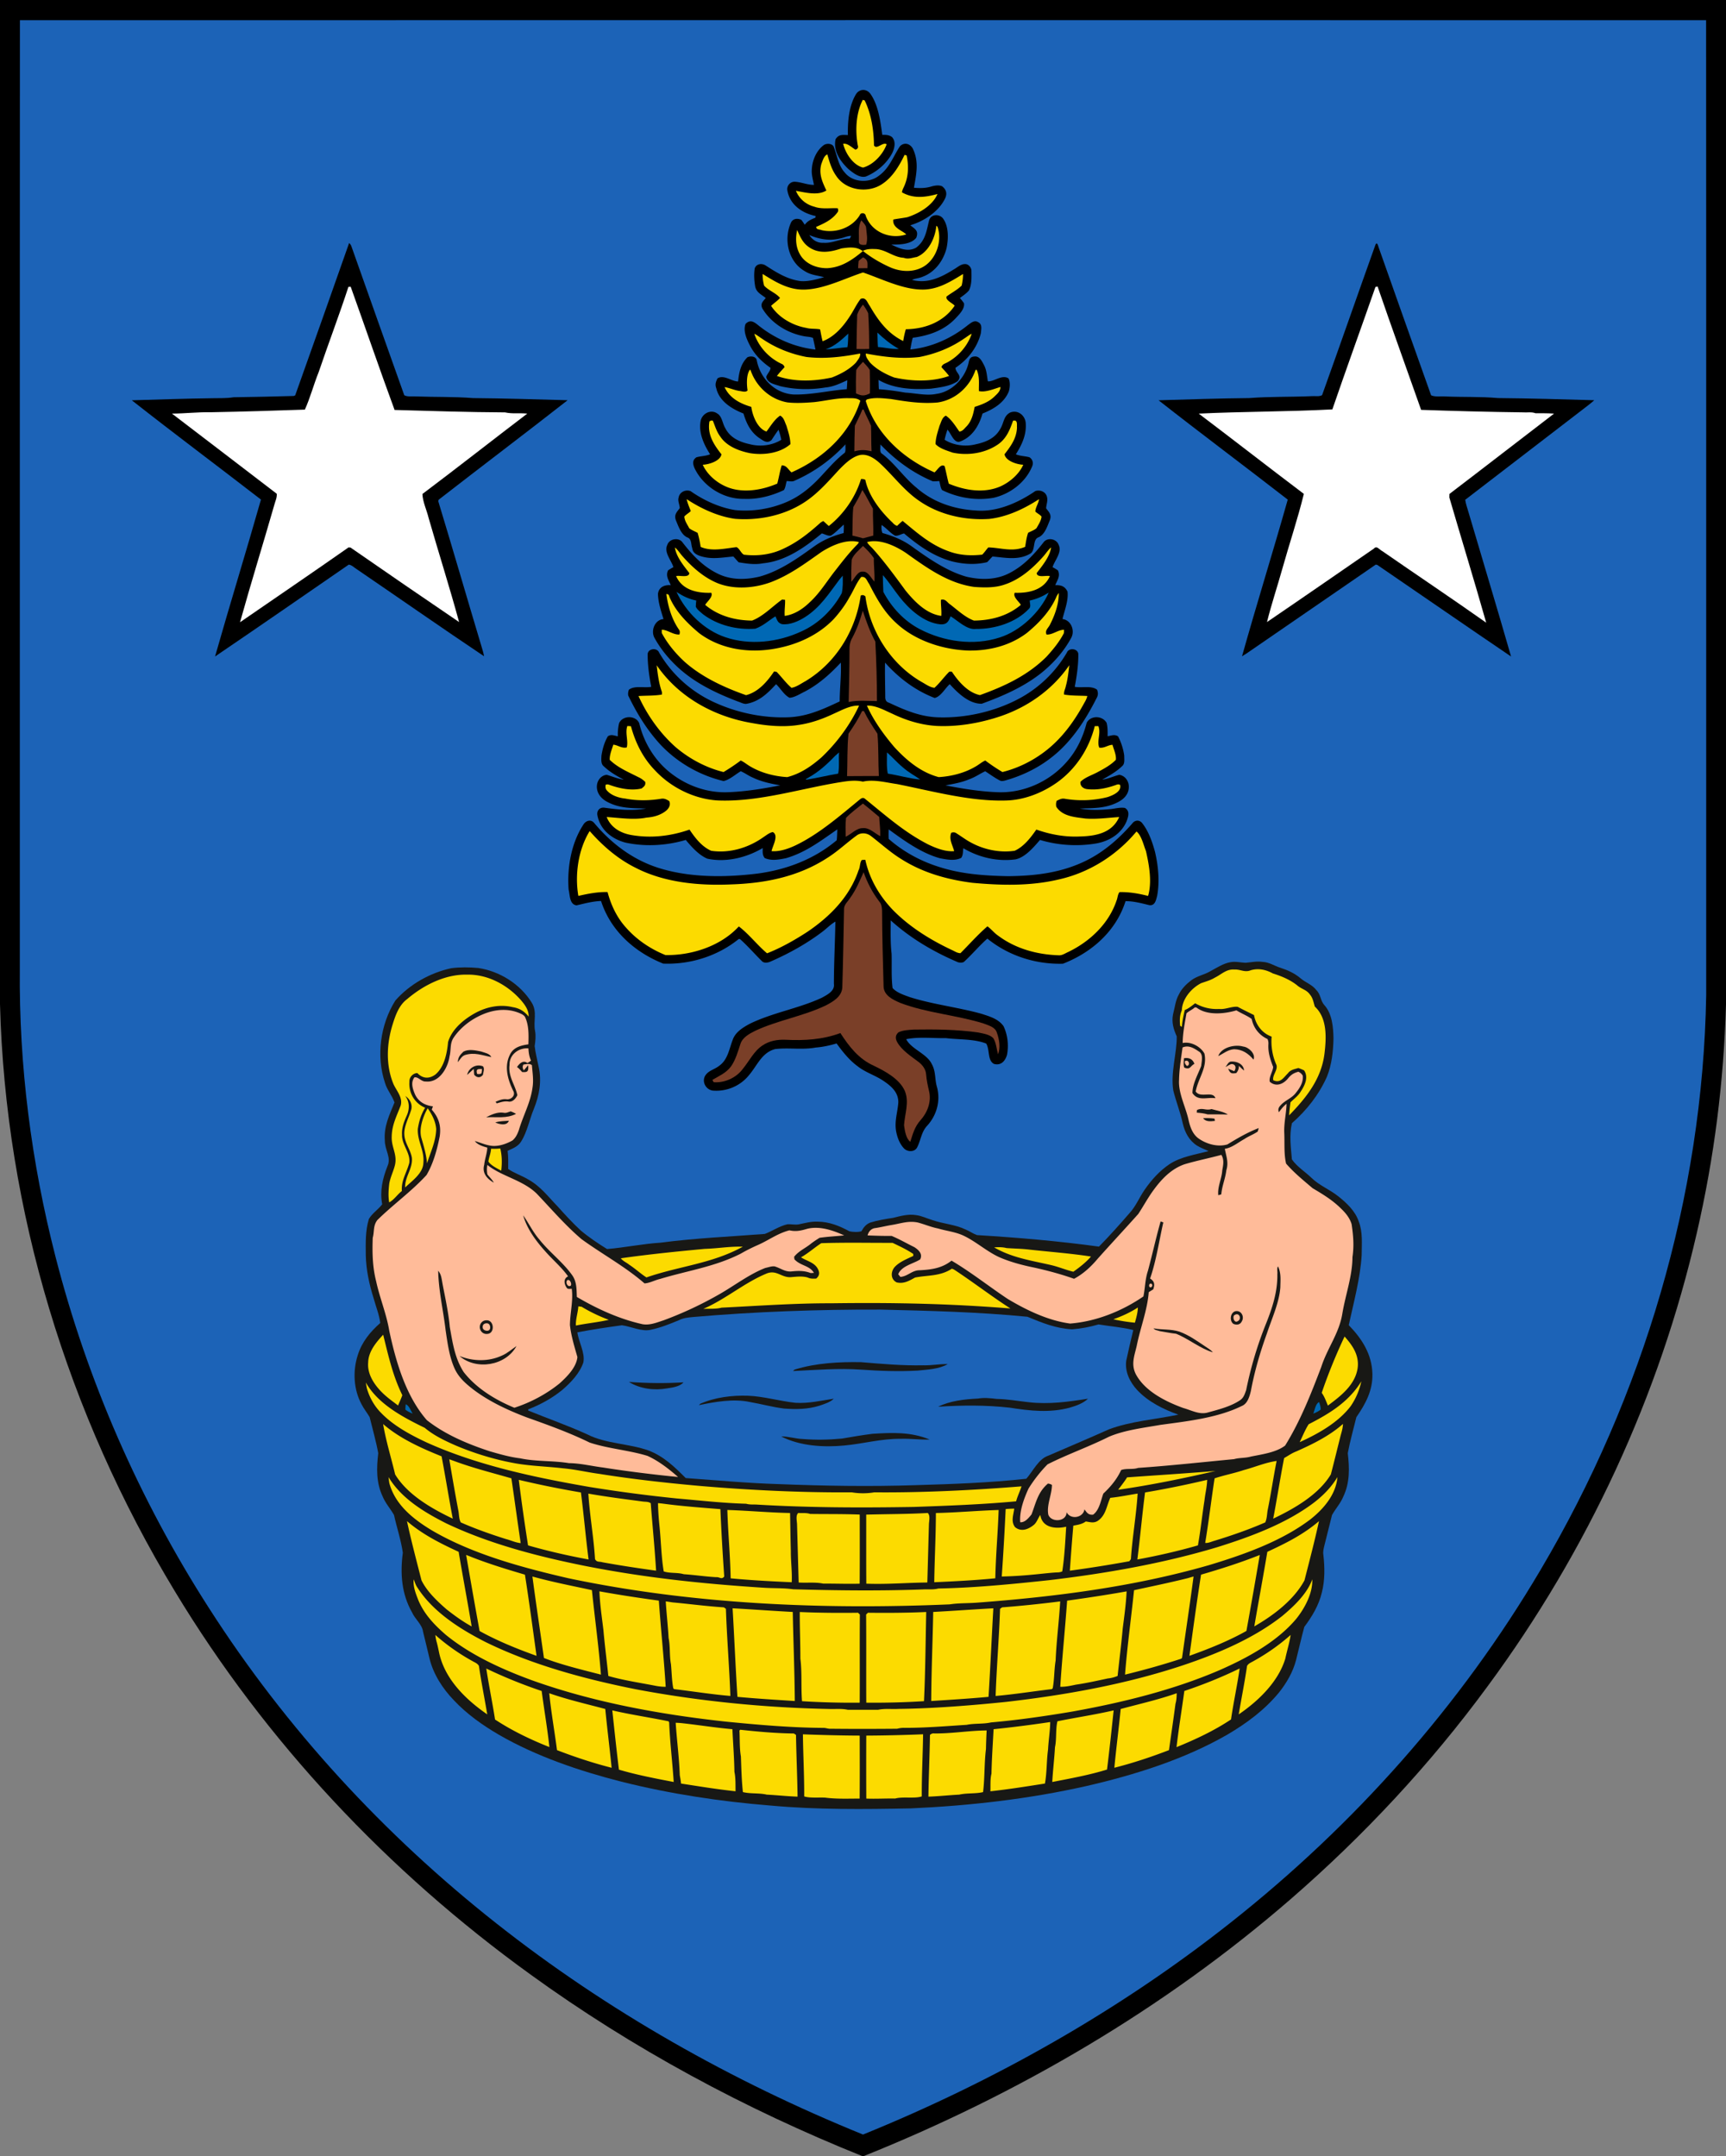 <?xml version="1.0" encoding="UTF-8"?>
<svg width="1221.3" height="1525.3" version="1.1" viewBox="0 0 915.99 1144" xmlns="http://www.w3.org/2000/svg">
 <rect x="0" y="0" width="915.99" height="1144" fill="#808080" stroke="none"/>
 <path d="m-0.002 0h916v532.79c-1.22 41.42-6.16 80.79-15.45 121.19-19.88 86.72-58.13 168.95-110.99 240.59-30.45 41.5-65.93 79.52-104.82 113.23-66.93 57.97-144.42 103.29-226.5 136.2h-0.49c-62.2-24.95-122-57.12-176.3-96.46-75.56-54.58-140.46-123.43-188.68-203.31-56.87-93.96-89.91-201.77-92.77-311.53z"/>
 <g transform="translate(-.002)" stroke-width="1.333">
  <path d="m10.57 10.73c-0.11 167.44-0.01 335.73-0.05 503.27-0.51 51.33 6.12 102.77 18.86 152.48 16.91 66.07 44.63 129.26 81.473 186.64 41 64.02 92.962 120.37 152.63 167.4 58.8 46.4 125.18 83.85 194.52 111.99 69.55-28.23 136.14-65.821 195.06-112.42 65.75-51.9 122.06-115.18 164.65-187.39 54.34-91.883 85.98-197.82 87.772-304.7-0.04-172.23 0.06-345.13-0.05-517.27-298.04-0.06-596.82-0.06-894.82 0zm174.71 118.21c0.53 0.46 0.921 0.98 1.151 1.58 9.37 26.36 18.68 52.85 28.11 79.17 1.61 1.01 4.55 0.46 6.45 0.65 10 0.38 20.07 0.08 30.02 0.87 16.8 0.15 33.47 0.67 50.23 1.13-22.62 17.7-45.7 35.11-68.39 52.75l-0.29 0.74c7.9 26.01 15.47 52.141 23.28 78.188 0.45 1.37 0.79 2.75 1.06 4.17-22.48-15.07-44.8-30.66-67.18-45.93-1.45-0.82-2.97-2.54-4.63-2.69-23.61 16.26-47.26 32.65-70.96 48.74 7.9-27.78 16.46-55.47 24.36-83.25-22.75-17.61-45.95-34.9-68.54-52.68 14.32-0.4 28.69-0.92 43.049-1.1 3.68-0.07 7.34 0.09 10.98-0.51 10.59-0.13 21.36-0.4 31.94-0.68l0.741-0.33c9.61-26.87 19.139-53.9 28.619-80.82zm545.24 0.23c0.535-0.12 0.92 1.395 1.107 2.01 9.25 26.19 18.53 52.4 27.86 78.547 2.06 1 5.239 0.43 7.519 0.62 9.32 0.42 18.72 0.03 27.99 0.85 17.12 0.16 34.01 0.65 51.1 1.15-2.27 2.02-4.71 3.78-7.09 5.64-20.48 15.69-40.94 31.49-61.41 47.18 0.29 2.24 1.16 4.459 1.76 6.649 7.5 25.49 15.23 50.96 22.57 76.5-23.73-16.07-47.34-32.44-71.02-48.61l-0.8-0.14c-22.76 15.61-45.76 31.481-68.53 47.121-0.79 0.53-1.6 1.04-2.43 1.52 7.67-27.36 16.53-55.74 24.27-83.123-22.74-17.66-45.93-34.95-68.56-52.71 16.071-0.47 32.06-1.01 48.16-1.17 10.93-0.86 22.01-0.52 32.99-1.01 1.75-0.18 4.09 0.38 5.63-0.54 9.43-26.22 18.88-53.43 28.3-79.732 0.21-0.498 0.405-0.72 0.583-0.76z" fill="#1c63b7"/>
  <path d="m458.02 47.734c-1.484 0.039-2.94 0.856-3.866 2.446-3.64 6.16-4.34 14.47-4.17 21.48-2.76-0.1-4.89-0.48-6.54 2.22-1.37 6.25 2.55 11.751 6.83 15.84 2.37 1.96 6.09 4.95 9.36 3.89 5.66-2.35 10.82-6.789 13.76-12.189 1.37-2.66 2.24-6.31-0.05-8.74-1.66-1.17-3.18-1.14-5.12-1.12-0.93-6.96-2.07-15.71-6.18-21.6-1.03-1.525-2.54-2.266-4.024-2.227zm22.288 28.55c-0.92 0.06-1.854 0.47-2.694 1.296-3.62 5.47-5.56 11.65-11.29 15.74-5.19 3.98-13.76 3.51-17.95-1.72-3.58-3.87-4.09-9.21-5.97-13.89-0.96-1.67-3.84-1.771-5.31-0.661-3.9 2.95-6.07 8.14-6.27 12.94-0.2 2.82 0.65 5.36 1.13 8.101-3.47 0.02-6.61-1.45-9.99-1.65-2.48-0.23-4.56 2.13-4.1 4.57 1.29 7.65 7.84 12.1 15.02 13.6l-0.13 0.88c-2.32 0.97-4.12 1.65-5.66 3.77-0.57-0.89-1.17-1.76-1.8-2.6-1.88-0.92-4.28-0.79-5.4 1.22-4.2 8.89-1.67 20.94 7.21 25.99 3.21 2.1 6.69 2.229 10.24 3.219-3.93 1.11-8.27 2.351-12.38 2.061-7.13-0.89-12.891-4.59-18.781-8.38-2.05-1.22-4.87-0.76-5.65 1.67-0.49 3.13-0.28 6.52 0.26 9.64 0.73 3.21 3.27 4.12 5.58 6.04-1.43 1.82-2.94 2.85-1.86 5.4 4.73 8.03 13.56 13.4 22.65 14.95 1.47 0.24 2.9 0.22 4.29 0.83 0.47 2.05 0.92 4.1 1.32 6.17-11.48-1.33-22-6.03-30.91-13.33-2.14-1.66-3.95-2.509-6.16-0.309-1.45 3.54 0.52 8.08 2.18 11.26 2.51 5.03 6.47 8.91 11.05 12.08-0.07 1.71-1.8 3.13-2.28 4.81 0.65 3.48 4.62 3.89 7.37 4.9 7.8 1.85 16.06 2.029 23.97 0.72 4.27-0.37 7.86-2.131 11.68-3.871-0.05 1.59-0.14 3.18-0.28 4.76-9.33 0.71-19.06 3.1-28.42 2.81-9.89-0.68-17.49-8.56-19.34-18.04-0.39-2.27-3.32-2.52-5.01-1.67-3.58 3.59-4.38 7.97-4.91 12.81-3.41 0.01-7.59-3.82-10.95-1.62-0.87 1.83-1.37 3.21-0.63 5.23 1.6 6.92 8.28 10.97 14.44 13.4 1.5 5.1 3.71 9.7 8.17 12.85 2.13 1.37 4.26 3.37 6.7 1.23 1.23-1.83 2.4-3.71 3.74-5.47 0.57 1.75 1.13 3.5 1.47 5.31-4.75 3.02-11.11 3.8-16.53 2.4-5.49-1.17-10.61-3.37-13.25-8.64-1.5-2.48-1.66-6.28-4.26-7.71-3.28-2.33-7.741-0.07-8.701 3.63-1.37 6.38 1.58 12.76 4.95 18.04-2.36 0.95-4.82 0.92-7.23 1.56-2.33 1.54-1.97 3.61-0.99 5.89 4.72 9.78 15.48 16.43 26.35 16.19 7.22 0.32 14.51-1.58 21.01-4.65 0.91-1.32 1.021-3.29 1.52-4.81 1.55 0.05 2.9 0.55 4.35-0.26 10.22-4.51 19.26-11.03 26.85-19.22-0.17 1.34 0.29 3.31-0.41 4.48-4.19 3.25-7.568 7.04-11.159 10.92-5.49 6.13-11.44 11.53-19.04 14.92-8.6 3.87-18.74 5.56-28.12 4.55-8.42-1.41-16.54-5.17-23.51-10.04-2.69-1.03-5.93 0.571-6.35 3.501-0.54 1.71 0.58 3.74 0.62 5.54-1.63 2.16-3.1 3.45-2.06 6.42 1.34 3.15 2.8 7.72 6.17 9.15 2.28 0.81 1.779 3.63 2.499 5.6 0.23 2.28 1.84 3.31 3.81 4.07 6.2 2.18 11.72 0.94 18.02 0.42 0.98 0.99 1.85 2.08 2.82 3.07 4.38 0.7 8.52 1.37 12.96 0.52 11.93-1.15 22.18-8.45 31.17-15.851 1.54 0.35 3.24 1.5 4.81 1.17 2.5-1.5 4.61-3.96 6.86-5.84 0.05 1.5 0.011 3-0.099 4.48-5.64 1.48-10.98 3.72-15.731 7.15-8.92 6.43-18.24 13.05-28.99 15.99-7.19 1.69-14.8 1.83-21.61-1.37-8.07-3.8-13.799-9.9-19.179-16.83-1.98-2.82-7.02-1.929-8.06 1.351-1.91 3.99 2.24 8.33 3.23 11.799-0.97 0.52-1.9 1.07-2.81 1.68-1.43 2.98 0.32 5.23 1.43 7.89-3.32-0.28-6.3 0.97-6.8 4.52 0.04 4.48 1.63 9.191 2.94 13.46-4.7 0.33-6.93 6.31-4.73 10.07 2.55 4.63 5.75 8.83 9.41 12.64 9.76 10.2 21.94 16.11 34.94 21.08 1.38 0.42 2.79 1.3 4.24 1.2 6.93-1.19 11.3-5.53 15.88-10.44 2.4 2.25 4.21 5.7 7.15 7.2 2.7-0.15 5.52-2.06 7.96-3.22 7.45-3.87 13.57-9.35 19.25-15.45 0.31 6.92-0.6 13.68-0.6 20.61-8.71 4.08-16.8 7.84-26.61 8.39-13.73 0.63-28.07-2.35-40.51-8.18-11.97-5.6-22.07-14.7-28.72-26.13-1.07-2.7-5.71-2.23-6.07 0.68-0.06 5.82 0.8 11.78 1.89 17.49-3.7 0.73-8.83-0.82-11.86 1.55-0.4 1.06-0.52 2.09-0.34 3.09 4.58 9.52 10.08 18.46 17.29 26.24 8.92 9.38 20.7 16.14 33.3 19.12 3.24-0.69 6.26-3.54 9.13-5.21 2.19 0.92 4.11 2.419 6.31 3.339 4.68 2.24 9.6 3.26 14.67 4.15-8.919 1.72-18.039 3.24-27.12 3.61-10.98 0.6-21.85-3.1-30.54-9.739-8.67-6.55-14.719-16.31-17.209-26.85-1.86-4.25-8.83-4.24-10.7 0.03a26.31 26.31 0 0 0-0.651 6.91c-1.91-0.32-3.46-1.2-5.27-0.03-1.87 3.1-2.89 6.79-3.43 10.35-0.07 1.8-0.39 4.36 1.23 5.59 3.18 3.03 6.781 5.09 10.631 7.11-3.17-0.43-6.03-1.721-9.07-2.581-2.99 0.27-5.07 3.001-5.21 5.881-0.23 3.58 2.04 6.53 5.04 8.22 6.82 3.81 13.548 3.56 21.078 3.79-7.48 1.33-14.478 0.599-21.879-0.411-2.34-0.42-4.1 1.03-4.05 3.43 1.18 7.96 7.57 13.121 15.03 15.071 10.48 2.25 21.69 1.61 31.95-1.43 3.1 3.7 6.89 7.99 11.4 9.929 9.79 2.16 20.9-0.52 29.43-5.63 0 2-0.26 3.59 1.04 5.29 3.56 1.64 7.55 0.84 11.24 0.12 10.58-3.06 18.479-9.22 27.32-15.3-0.07 1.91-0.1 3.851-0.32 5.751-11.95 10.09-26.69 15.65-42.08 17.69-17.14 2.1-35.91 2.23-52.52-3.02-13.59-4.32-25.03-12.94-34.11-23.82-1.76-2.16-4.47-1.25-5.77 0.9-6.45 9.88-8.65 22.85-7.8 34.47 0.75 2.83 0.372 7.81 4.192 8.33 4.33-0.99 8.54-2.17 13.01-2.31 5.14 15.87 17.81 27.12 33 33.22 14.28 0.58 28.959-4.02 40.1-13.08l0.65 0.06c4.05 3.6 7.64 7.77 11.49 11.559 1.07 1.27 2.86 1.071 4.27 0.561 9.81-4.25 19.38-9.51 27.92-15.98 2.33-1.75 4.42-3.97 6.94-5.41-0.2 11.15-0.76 21.74-0.79 33.04 0.55 3.81-3.59 5.78-6.34 7.33-12.06 5.65-26.1 7.909-38.12 13.749-3.73 1.99-7.861 4.461-9.281 8.701-1.78 4.61-2.539 10.17-6.709 13.36-2.99 2.5-6.27 2.67-8.05 5.93-1.51 3.2 0.63 6.95 4.1 7.54 7.33 0.65 14.68-2.38 19.3-8.14 4.4-5.09 6.81-12.09 13.99-13.89 7.07-0.82 14.45 0.509 21.55-0.811 3.76-0.28 7.379-1.109 10.989-2.149 3.31 4.52 6.68 8.8 11.24 12.15 4.12 3.23 9.06 4.66 13.43 7.56 4.18 2.78 8.22 6.139 8.08 11.64-0.36 5.08-2.03 9.64-1.22 14.85 0.56 3.36 1.85 6.95 4.22 9.45 1.83 1.96 5.72 2.07 7.01-0.55 2.03-3.95 2.149-8.14 5.409-11.57 4.97-5.51 7.01-12.95 5.17-20.2-1.35-4.28-0.52-8.29-2.83-12.43-2.66-5.56-10.8-7.81-13.58-13.17 6.74-1.38 14.2-0.44 21.09-0.57 6.69 0.85 14.97 0.35 21.37 2.88 2.02 3.27 0.58 8.84 4.08 10.78 3.76 1.1 6.07-1.54 6.99-4.88 0.93-5.05 0.34-10.491-1.87-15.141-2.76-3.85-7.31-5.12-11.6-6.52-12.37-3.46-25.69-4.95-37.99-8.82-3.09-1.13-7.05-2.35-9.29-4.88-0.75-5.94-0.33-12.21-0.52-18.22-0.67-5.81-0.5-11.81-0.46-17.66 10.51 9.5 22.72 16.69 35.72 22.21 1.13 0.3 2.14 0.26 3.03-0.11 4.35-3.96 8.14-8.55 12.53-12.44 11.28 9.13 25.63 13.72 40.1 13.33 15.27-5.93 28.19-17.26 33.24-33.2 4.46 0 8.39 1.11 12.66 2.13 3.06 0.35 3.52-2.801 4.13-5.041 1.35-7.57 0.6-15.74-1.15-23.2-1.41-5.22-3.38-10.91-6.75-15.21-1.43-1.93-3.95-1.8-5.34 0.13-7.64 8.74-16.33 16.21-27.05 20.9-12.42 5.49-25.379 6.9-38.839 7.04-12.84-0.25-25.25-1.11-37.51-5.2-9.42-3.06-18.42-8.01-25.84-14.57a49.85 49.85 0 0 1 0.019-5.04c8.22 5.99 17.15 12.49 27.06 15.27 3.62 0.7 7.98 1.61 11.4-0.18 1.09-1.59 0.82-3.261 1.12-5.121 8.21 4.92 18.26 7.23 27.76 5.91 5.14-1.12 9.61-6.459 12.92-10.299 9.63 2.89 20.002 3.54 29.911 1.86 6.85-1.24 13.159-5.07 16-11.64 0.93-2.48 2-5.5-0.82-7.18-2.53-0.47-5.45 0.42-7.98 0.63-5.25 0.5-10.76 0.629-15.96-0.321 6.93-0.25 13.35 0 19.77-3.17 3.22-1.54 5.96-4.01 6.21-7.8 0.27-3.22-1.761-6.45-5.08-6.93-3.04 0.77-5.87 2.16-9.03 2.57 3.6-2.02 7.57-4.25 10.57-7.17 1.58-1.28 1.07-3.699 1.12-5.499-0.39-3.3-1.69-7.43-3.32-10.34-1.92-1.16-3.48-0.35-5.49-0.03-0.02-2.44 0.08-4.711-0.55-7.111-2.22-3.92-8.47-4.02-10.57-0.03-2.01 7.86-5.51 15.19-11.02 21.21-9.11 10.22-22.96 16.33-36.69 15.61-9.11-0.35-18.26-1.88-27.2-3.59 4.32-0.84 8.57-1.53 12.64-3.28 3.02-1.04 5.57-2.91 8.42-4.23 2.63 1.69 5.28 3.69 8.1 5.06 1.43 0.41 3.11-0.4 4.52-0.74 8.57-2.67 16.62-6.76 23.56-12.46 9.82-7.91 17.09-19.13 22.73-30.28 1.01-1.72 1.16-2.92 0.47-4.82-3.04-2.37-8.15-0.829-11.86-1.549 1.07-5.72 1.961-11.66 1.892-17.49-0.36-2.91-5-3.38-6.07-0.68a64.66 64.66 0 0 1-25.48 24.49c-12.86 6.83-28.201 10.32-42.732 9.87-9.49-0.29-17.57-3.72-25.989-7.671-1.57-0.52-2.051-1.16-2.181-2.82-0.02-6.18-0.26-12.37-0.11-18.55 7.27 8.19 16.07 14.81 26.33 18.77 3.33-0.78 5.5-5.16 8.01-7.34 4.2 4.69 10.281 10.53 16.99 10.39 11.091-4.05 21.93-8.75 31.29-16.07 6.43-5.13 12.2-11.53 16.11-18.78 2.2-3.81 0.05-9.55-4.57-10.08 1.07-4.55 3.24-9.86 2.67-14.56-1.43-2.89-3.42-3.509-6.52-3.419 1.1-2.66 2.84-4.89 1.41-7.87-0.91-0.61-1.86-1.17-2.83-1.68 1.05-3.51 5.17-7.84 3.25-11.8-1.11-3.31-6.04-4.16-8.06-1.35-5.07 6.5-10.43 12.31-17.84 16.18-7.12 3.8-15.25 3.84-22.95 2.06-10.7-2.98-20.649-10-29.57-16.43-4.61-3.24-9.74-5.27-15.13-6.79-0.49-1.31-0.62-2.71-0.41-4.22 2.65 1.69 4.43 4.15 7.14 5.65 1.58 0.27 3.19-0.91 4.77-1.18 7.58 6.42 15.65 12.14 25.39 14.799 6.18 1.54 12.48 1.92 18.72 0.42 0.97-0.97 1.85-2.03 2.82-2.99 6.72 0.58 13.72 2.18 19.99-1.5 2.97-1.67 1.14-7.489 4.33-8.64 3.4-1.42 4.77-5.95 6.1-9.109 1.06-2.91-0.36-4.2-1.98-6.32 0.14-2.25 1.07-4.07 0.4-6.32-0.77-2.53-3.66-3.63-6.09-2.85-8.93 6.12-20.42 11.29-31.47 10.33-11.61-0.64-22.91-4.39-31.7-12.16-6.47-5.24-11.35-12.712-18.14-17.911-1.6-0.81-0.751-3.51-0.941-4.98 7.93 8.3 17.18 15.1 27.791 19.55 1.14 0.05 2.29-0.01 3.44-0.16 0.49 1.53 0.6 3.54 1.53 4.84 8.43 4.09 17.93 5.7 27.21 4.09 8.68-1.94 16.889-8.03 20.399-16.3 0.98-1.94 0.57-4-1.26-5.22-2.39-0.65-4.86-0.61-7.22-1.56 3.11-4.99 5.57-10.03 5.26-16.09-0.03-4.31-4.06-7.79-8.32-6.06-3.58 1.9-3.21 5.53-5.31 8.83-2.72 4.85-7.67 6.89-12.88 7.99-5.43 1.41-11.78 0.62-16.55-2.39 0.35-1.83 0.91-3.6 1.48-5.37 1.85 1.8 3.18 6.78 6.21 6.46 6.71-2.15 10.61-8.47 12.4-15 5.84-2.33 11.62-5.74 14.02-11.88 0.54-2.01 0.78-4.85-0.19-6.75-3.41-2.31-7.81 1.85-10.98 1.53-0.53-2.97-0.59-5.831-2.02-8.561-1.08-2.03-2.39-5-5.18-4.61-1.94 0.14-2.57 1.161-2.94 2.931-1.67 8.18-8.67 15.79-17.14 16.9-5.19 1.12-11.16-0.401-16.511-0.671-4.66-0.79-9.321-1.48-14.05-1.8-0.11-1.64-0.13-3.29-0.18-4.94 8.241 4.82 18.5 5.231 27.79 4.651 4.56-0.63 10.331-1.281 14.21-3.971 2.65-3.09-1-4.23-1.18-7.09 6.54-4.38 11.53-10.629 13.48-18.32 0.18-2.24 0.94-4.84-1.59-5.99-2.02-1.14-3.83 0.62-5.39 1.72-8.73 7.05-19.24 11.7-30.44 12.86 0.37-2.11 0.701-4.2 1.291-6.22 8.45-1.11 16.56-3.85 22.61-10.19 1.92-2.06 5.078-5.1 4.568-8.13-0.66-0.96-1.38-1.88-2.17-2.76 1.61-1.22 3.46-2.43 4.77-3.99 1.57-3 1.401-6.86 1.361-10.19 0.13-1.86-1.56-4.03-3.55-3.83-2.13-0.03-4.14 1.94-5.97 2.92-6.74 4.21-13.88 7.63-22.02 5.47 1.85-0.86 3.9-0.88 5.76-1.73 6.53-2.44 10.98-8.63 12.6-15.24 0.97-4.78 1.16-10.99-1.64-15.23-1.83-2.99-6.78-2.95-7.7 0.8-1.32 5.45-1.95 10.6-6.78 14.25-4.42 2.55-9.09 0.4-13.23-1.6 4.19 0.05 10.349 0 13.239-3.59 1.42-3.69-0.62-4.64-3.16-6.64 7.23-2.18 14.88-7.091 18.34-13.981 1.35-2.62 0.86-4.95-1.47-6.72-1.79-0.78-4.15-0.35-5.96 0.2-2.92 0.85-5.97 0.87-8.98 0.58 1.27-7.35 2.82-13.82-0.7-20.96-0.981-1.58-2.482-2.463-4.017-2.365zm-50.794 48.436c5.1 2.14 10.48 3.17 15.951 1.88 2.22-0.35 3.989-1.45 6.249-1.44-0.22 0.5-0.469 0.99-0.769 1.44-4.93-0.06-9.04 2.58-13.98 2.21-3.16 0.2-5.811-1.48-7.451-4.09z"/>
  <path d="m457.87 52.98c-3.65 7.14-4.03 16.29-2.66 24.08 0.41 1.22-1e-3 2-1.231 2.34-1.88-1.11-4.21-3.55-6.51-3.11 1.19 5.01 5.29 11.38 10.55 12.61 5.51-1.46 10.6-7 12.53-12.34-1.98-1.47-5.29 3.06-6.72 0.6-0.1-8.06-1.4-16.591-4.94-23.881l-1.02-0.299zm-18.81 28.93c-1.81 0.73-2.492 3.42-3.162 5.08-1.46 5.31 0.46 9.41 2.66 14.08-4.61 2.89-11.309 1-16.169 0.18 1.78 4.24 5.32 7.29 9.78 8.41 3.86 1.48 8.71 0.58 12.41 0.85 0.33 0.81 0.32 1.48-0.03 2.02-2.931 4.08-6.96 5.9-11.421 7.86 0.18 1.59 1.63 1.19 2.83 1.71 7.55 1.77 16.18-1.2 20.32-7.93 0.47-1.58 3.02-1.29 3.18 0.36 3.14 8.65 12.952 12.65 21.491 9.85-2.02-2.11-7.48-3.41-6.87-7.9 2.45-0.5 4.939-0.75 7.399-1.22 6.13-1.96 13.44-6.16 16.05-12.33-6.5 1.78-12.69 2.59-18.84-0.87 0.11-1.36 0.96-2.63 1.44-3.9 2.07-5.02 2.13-10.419 1.02-15.69l-1.1-0.29c-2.73 5.68-6.27 11.67-11.6 15.27-7.55 5.33-19.55 3.74-24.71-4.2-2.47-3.49-3.5-7.3-4.68-11.34zm57.85 37.87c-0.52 6.34-4.17 14.11-10.42 16.579-2.46 0.37-4.39 1.33-6.88 0.42-5.47-0.32-9.122-4.14-14.561-4.62-2.51-0.08-4.8-0.22-7.13 0.94 4.25 3.44 9.349 6.41 14.329 8.65 5.95 2.65 13.15 2.96 18.71-0.81 6.27-4.36 9.08-13.49 6.57-20.63l-0.62-0.53zm-73.871 2.26c-1.03 4.82-0.73 9.68 2.08 13.86 3.09 4.46 8.66 6.46 13.91 6.39 7.58-0.43 13.22-4.35 18.88-9.04-3.4-2.57-7.41-2.01-11.37-1.45-5.84 2.01-12.16 3.04-17.48-0.86-3.19-2.26-4.43-5.5-6.02-8.9zm34.97 22.52c-9.33 3.01-19.75 8.41-30 9.04-8.93 0.6-16.02-3.71-23.269-8.25-0.07 2.09 0.25 4.19 0.78 6.21 2.4 2.64 6.2 3.81 8.43 6.51-1.4 1.62-3.19 2.72-4.72 4.2 4.03 6.26 11.49 10.46 18.74 11.71 2.32 0.65 4.89 0.3 7.26 0.78 0.43 2.1 0.76 4.21 1.33 6.29 6.15-2.27 10.89-7.74 14.359-13.1 2.06-3.05 3.58-6.5 5.84-9.39 2.92-1.1 3.47 2 4.87 3.81 4.44 7.72 9.489 14.57 17.709 18.57 0.33-2.11 0.78-4.2 1.39-6.25 10.18-0.15 20.03-3.831 25.92-12.481-1.05-1.39-4.989-2.87-4.309-4.88 2.58-1.97 5.73-3.51 8.03-5.84 0.43-1.99 0.74-4.07 0.71-6.11-6.29 3.86-12.45 7.75-20.06 8.22-10.96 0.56-22.8-5.56-33.01-9.04zm-57.7 32.54c2.37 7.01 7.9 12.95 14.61 16.01 0.67 0.27 1.16 0.83 1.46 1.69-1.41 1.51-2.801 3.05-4.081 4.67 9.11 3.25 19.831 2.9 29.18 0.82 4.63-1.78 9.41-4.33 12.84-7.98 0.94-1.41 2.43-2.95 2.15-4.74-9.48 1.8-18.84 2.95-28.489 1.83-8.44-1.63-16.53-4.85-23.62-9.74-1.4-0.86-2.56-1.93-4.05-2.56zm115.38 0c-1.5 0.63-2.65 1.7-4.05 2.56-7.09 4.9-15.17 8.09-23.6 9.74-9.66 1.12-19.03-0.03-28.51-1.83-0.27 1.76 1.19 3.37 2.15 4.74 3.42 3.64 8.21 6.209 12.84 7.969 9.35 2.1 20.06 2.441 29.18-0.809-1.28-1.62-2.67-3.16-4.08-4.67 0.58-1.77 2.029-1.83 3.429-2.7 5.8-3.23 10.51-8.7 12.64-15zm-117.72 19.1c-1.89 2.44-1.74 7.73-1.23 10.95-0.961 1.19-2.95 0.421-4.26 0.281-2.74-0.41-5.26-1.611-7.95-2.061 2.61 5.84 8.319 8.81 14.179 10.49 0.62 4.63 3.26 11.52 8.07 13.1 2.17-2.85 4.23-6.44 7.24-8.44 2.03 0.99 2.42 3.39 3.32 5.26 0.96 3.18 2.08 6.53 2.14 9.87-5.61 4.9-14.32 5.95-21.48 4.78-5.79-1.17-12.31-3.62-15.71-8.76-1.95-2.6-2.74-5.4-3.92-8.34-0.38-0.36-1-0.28-1.86 0.25-1.21 6.95 2.28 12.28 6.37 17.47-0.64 3.61-6.77 5.41-9.93 5.53 2.69 5.98 8.91 10.809 15.18 12.609 7.91 2.3 16.94 0.57 24.37-2.6 0.88-3.22 1.34-6.51 2.37-9.69 2.72 0.04 3.31 2.18 5.19 3.73 16.71-7.35 30.91-20.229 36.53-38.01-1.9-1.65-4.24-1.29-6.59-1.37-6.24-0.07-11.77 1.43-18.02 2.11-4.64 0.36-9.39 0.65-14.02 0.15-9.27-1.58-16.71-8.43-19.69-17.269l-0.3-0.04zm119.77 0.01c-3.04 8.97-10.63 15.94-20.11 17.33-8.52 0.77-16.47-0.45-24.81-1.84-4.11-0.37-8.89-1.03-12.869 0.29l-0.501 0.71c5.42 17.6 20.001 30.73 36.49 37.93 1.48-1.05 3.27-4.8 5.38-3.31 0.8 3.09 1.36 6.23 2.2 9.31 8.62 3.58 18.64 5.27 27.48 1.41 4.93-2.24 9.86-6.46 12.05-11.46-3.2-0.12-9.26-1.91-9.95-5.55 3.33-4.3 6.33-8.37 6.62-14.05-0.13-1.62 0.55-4.43-2.1-3.74-1.7 4.87-3.51 9.41-7.91 12.5-6.87 4.76-16.07 6.14-24.16 4.4-2.99-1.08-6.82-2.13-9.04-4.5 0.02-3.34 1.21-6.68 2.15-9.86 0.87-1.85 1.28-4.32 3.31-5.24 3 1.99 5.1 5.55 7.18 8.44 1.89-0.21 2.649-1.69 3.949-2.9 2.67-2.98 3.4-6.42 4.17-10.21 3.99-1.25 7.811-2.74 10.8-5.78 1.4-1.35 2.88-2.67 2.85-4.77-3.35 0.98-7.98 3.011-11.41 2.171-0.1-3.87 0.5-7.42-1.14-11.23l-0.33-0.04-0.3-0.01zm-60.051 45.069a7.428 7.428 0 0 0-1.519 0.182c-4.26 1.07-7.91 4.73-10.91 7.79-5.91 6.42-11.77 13.2-19.231 17.799-10.56 6.61-23.74 9.22-36.05 8.21-9.04-1.29-17.95-5.42-25.55-10.421 0.48 2.21 1.35 4.22 2.18 6.31-1.04 1.08-2.479 1.77-3.429 2.9 0.14 2.34 1.51 4.05 2.61 6.23 1.36 1.08 2.95 1.6 4.45 2.45 0.72 2.45 1.23 4.91 1.6 7.44 5.94 2.6 12.95 0.8 19.04 0.13 1.58 0.7 2.32 3.11 3.89 4 7.32 0.85 14.59-0.02 21.24-3.29 7.12-3.31 13.02-7.97 18.84-13.16 0.63-0.61 1.33-1.08 2.1-1.39 0.99 0.85 1.91 1.791 2.92 2.621 7.9-6.3 14.11-15.221 17.09-24.911 0.94-0.08 1.7 0.06 2.28 0.44 1.78 8.62 8.16 16.75 14.46 22.69 0.67 0.8 1.46 1.38 2.37 1.73 0.98-0.89 1.91-1.84 2.96-2.659 7.74 6.37 14.76 12.69 24.44 16.119 5.73 2.18 11.75 2.45 17.81 1.78 1.19-1.17 2.1-2.6 3.23-3.83 6.519 0.14 12.8 2.6 19.55-0.3 0.42-2.53 0.719-5.01 1.569-7.44 1.47-0.86 3.291-1.35 4.491-2.52 1.02-1.88 2.43-3.92 2.64-6.09-0.85-1.07-2.3-1.7-3.29-2.67 0.06-2.25 1.68-4.26 1.94-6.57-7.941 5.15-16.87 9.36-26.35 10.47-12.99 0.88-26.84-2.21-37.571-9.82-7.59-5.19-13.84-13.57-20.41-19.61-2.476-2.3-5.863-4.67-9.39-4.61zm-5.688 45.851c-5.629 0.028-11.604 2.898-16.08 5.75-8.73 6.13-16.81 12.21-26.92 16.04-8.78 3.2-19.451 4-28.241 0.47-7.4-3.06-13.44-8.49-18.68-14.43-1.36-1.57-2.32-3.22-3.91-4.49 0.71 4.95 4.67 9.68 7.64 13.56-0.11 2.75-5.2 1.071-6.99 1.641 3.24 7.42 11.301 9.1 18.66 8.839 1.11 2.16-2.27 4.66-3.24 6.42 7.04 5.89 15.821 8.24 24.881 8.33 5.91-2.23 10.83-7.57 15.93-11.16l1.59 0.14c0.11 2.85-0.41 5.67-0.19 8.53 4.98-0.63 9.64-3.68 13.18-7.13 5.64-5.16 9.11-11.2 13.85-17.16 3.64-4.66 7.3-9.4 11.48-13.6 0.36-0.36 0.65-0.78 0.86-1.28a14.455 14.455 0 0 0-3.819-0.47zm12.123 0a14.59 14.59 0 0 0-3.943 0.47c0.72 1.51 2.28 2.591 3.34 3.891 6.1 6.84 11.689 14.52 17.108 21.9 4.77 5.85 11.07 12.35 18.92 13.38 0.22-2.86-0.3-5.68-0.19-8.53 2.4-0.7 3.181 1.32 4.93 2.47 3.9 2.99 7.95 6.86 12.591 8.55 9.06-0.08 17.88-2.401 24.89-8.341-0.98-1.75-4.36-4.25-3.25-6.41 7.36 0.26 15.42-1.42 18.66-8.84-1.78-0.57-6.91 1.11-6.98-1.64 2.96-3.88 6.93-8.629 7.63-13.579-1.55 1.27-2.56 2.95-3.91 4.51-5.7 6.46-12.57 12.54-20.9 15.23-5.01 1.74-10.789 1.59-16.03 1.21-13.89-1.94-25.2-10.19-36.3-18.11-4.565-3.023-10.749-6.092-16.565-6.16zm-6.226 18.969a3.133 3.133 0 0 0-0.858 0.042c-2.54 3.1-4.08 7.25-6.21 10.7-2.29 4.2-5.18 8.09-8.38 11.63-8.12 8.45-19.18 13.49-30.59 15.579-14.02 2.68-29.21 0.58-40.83-8.13-6.21-5.21-12.2-11.179-15.53-18.7-0.54-1.13-0.32-2.02-1.85-2.04 0.83 6.48 2.821 13.24 6.551 18.67 0.62 0.74 0.75 1.68 0.37 2.8-3.35 0.21-6.2-2.5-9.37-2.54l9e-3 1.741c3 5.63 7.22 10.72 11.88 15.06 9.24 8.3 21.22 13.84 32.85 17.92 6.48-1.65 11.261-7.22 14.851-12.56l1.36 0.18c2.67 2.73 5.01 6.02 7.9 8.489 2.63-0.44 5.05-2.25 7.37-3.51 16.22-9.71 26.709-26.84 29.37-45.42 0.87-0.47 1.7-0.32 2.49 0.44 2.41 18.49 13.609 36.05 29.869 45.39 2.09 1.14 4.391 2.89 6.801 3.07 2.85-2.58 5.13-5.85 7.88-8.56l1.34 0.03c3.42 5.19 8.52 11.11 14.88 12.42 13.06-4.69 25.4-10.449 35.35-20.379 3.53-3.87 6.81-7.86 9.23-12.53l0.07-1.73c-3.17-0.08-5.95 2.67-9.29 2.52-1.02-2.28 0.98-3.44 1.87-5.37 2.58-5.02 4.71-11 4.61-16.69-0.65 0.8-1.15 1.66-1.5 2.58-3.31 7.39-9.29 13.6-15.48 18.67-8.96 6.72-19.82 9.44-30.91 9.29-13.66-0.47-28.361-5.22-38.471-14.69-6.42-5.85-10.4-13.09-14.3-20.72-1.076-1.461-1.532-3.473-3.33-3.652zm109.58 46.84c-9.12 13.251-22.68 22.671-37.941 27.542-10.4 3.33-21.619 5.19-32.549 4.67-8.25-0.51-16.11-2.94-23.52-6.51-4.09-1.79-8.83-4.52-13.39-4.25 3.53 7.93 8.94 15.39 14.56 22 6.44 7.04 14.14 13.44 23.54 15.92 7-0.42 14.17-2.28 20.17-5.98 1.53-0.95 2.87-2.09 4.54-2.83 2.93 2.19 5.97 4.25 9.11 6.11 9.93-2.45 19.45-7.67 26.97-14.63 6.92-6.4 12.18-14.12 16.65-22.37 0.67-1.08 1.11-2.11 1.44-3.34-4.08-0.25-8.32-0.07-12.35-0.77-0.21-1.64 0.67-2.95 0.95-4.55 1.01-3.56 1.38-7.34 1.82-11.01zm-218.97 0.011c0.56 4.84 1.15 9.61 2.78 14.22v1.33c-4.06 0.72-8.33 0.5-12.43 0.8 4.61 10.15 11.36 19.67 19.71 27.1 7.25 6.18 16.18 10.96 25.43 13.22 3.13-1.89 6.19-3.92 9.11-6.12 1.67 0.74 3.009 1.88 4.539 2.83 6.01 3.69 13.15 5.56 20.15 5.98 7.02-1.81 12.7-5.72 18.1-10.41 8.2-7.749 15.27-17.28 20.02-27.51-4.56-0.27-9.3 2.46-13.39 4.25-5.91 2.8-12.02 5-18.51 5.95-8.2 1.34-16.88 0.53-25-0.98-20.11-3.43-38.79-13.65-50.51-30.66zm-15.56 32.231c-1.32 3.62 0.61 7.87-0.33 11.38-2.71 0.62-4.58-1.21-7.13-1.47-0.79 2.58-2.01 5.32-1.9 8.04 4.35 4.24 9.85 6.45 15.13 9.16 1.4 0.59 2.59 1.5 3.69 2.53 0.36 1.85-0.64 2.49-1.88 3.51-5.44 1.33-11.82 0-17.01-1.89-0.75-0.31-1.44-0.34-2.07-0.09-0.25 1.34-0.16 2.31 0.87 3.3 2.3 2.47 6.19 3.7 9.48 4.04 6.37 1.23 12.84 1.12 19.22 0.08 1.56-0.25 2.82 0.44 4.11 1.22 1.02 2-0.24 4.11-1.83 5.31-2.97 2.29-6.52 3.23-10.21 3.49-6.6 1.39-14.74 0.08-21.109-0.31 2.12 5.54 7.4 8.56 13.011 9.54 10.44 1.84 20.979 0.61 30.939-2.86 3 4.44 6.501 9.04 11.52 11.24 9.79 1.42 19.71-1.55 27.7-7.23 1.54-0.99 3.171-2.41 5.011-2.7 3.29 1.83-0.201 7.4-0.681 10.11 4.38 0.36 9.03-1.3 12.95-3.17 12.31-5.96 23.34-15.6 33.85-24.21 0.84-0.72 1.841-1.23 2.791-0.37 11 8.86 20.98 17.85 33.79 24.33 4.07 1.92 8.97 3.829 13.52 3.429-0.85-3.32-2.9-6.27-1.55-9.75 1.13-0.4 2.1-0.269 2.93 0.391 2.47 1.54 4.76 3.31 7.33 4.68 6.98 3.88 15.529 5.67 23.439 4.46 4.86-2.21 8.49-6.96 11.46-11.23 7.47 2.62 15.07 4.019 23.01 3.669 8.421-0.2 17.191-1.76 20.961-10.31-6.11 0.37-11.79 1.25-17.99 0.78-5.44-0.75-12.03-1.08-15.37-6.21-0.25-1.11-0.19-2.17 0.19-3.17 1.37-0.69 2.59-1.4 4.19-1.12 7.57 1.28 15.43 1.03 22.85-0.88 2.63-0.88 7.57-2.89 6.61-6.46-0.6-0.36-1.33-0.35-2.18 0.03-4.98 1.76-9.95 2.82-15.26 2.22-2.04-0.19-3.89-1.62-3.58-3.88 2.38-2.42 6.23-3.56 9.18-5.19 3.34-1.8 6.94-3.73 9.589-6.49 0.32-2.55-1.11-5.5-1.78-7.96-2.45 0.08-4.35 1.941-7.02 1.491-1.41-3.41 1.02-7.751-0.49-11.4h-1.9c-3.05 12.13-10.189 23.06-20.499 30.23-7.72 5.33-17.05 8.97-26.5 9.23-19.06 0.59-39.27-5.02-57.96-8.72-5.87-0.83-12.32-2.61-18.08-1.29-3.96-0.89-7.87-0.38-11.81 0.26-21.24 3.38-43.32 10.59-65.15 9.731-12.63-0.74-24.989-6.891-33.56-16.151-6.28-6.53-10.24-14.54-12.59-23.24l-1.9-0.129zm-20 55.75c-6.07 9.81-7.97 23.15-6.01 34.41 5.14-1.17 10.18-2.18 15.49-2.04 1.86 6.9 4.83 13.29 9.63 18.66 5.68 6.54 13.09 11.53 21.1 14.76 13.881 0.26 29.35-4.75 38.94-15.19 5.19 3.88 10 10.11 14.99 14.26 7.43-2.91 14.64-7.01 21.34-11.36 11.98-8.09 22.51-18.669 27.19-32.64 0.95-1.68 0.61-4.04 1.71-5.48 0.64-0.1 1.27-0.13 1.9-0.12 2.22 10.23 7.58 19.31 14.81 26.79 8.81 8.92 19.74 15.69 31.03 21.01 1.63 0.7 2.82 1.68 4.65 1.73 4.72-4.74 9.25-9.86 14.31-14.25 2.04 1.44 3.52 3.461 5.59 4.881 9.32 7.01 20.86 10.15 32.4 10.49 1.76 0.09 3.51-1.18 5.1-1.86 11.38-5.51 21.36-14.99 25.43-27.16 0.59-1.31 0.63-3.53 1.63-4.5 5.18-0.11 10.12 0.75 15.12 2.03 2.17-7.41 0.559-16.401-1.131-23.811-1.24-3.05-2.409-8.39-5.029-10.38-10.64 12.76-25.34 22-41.62 25.53-14.86 3.48-30.49 3.08-45.58 1.68-13.4-1.74-26.2-5.32-37.69-12.62-5.72-3.53-10.59-8.01-15.89-12.079-2.31-1.85-5.56-2.15-7.921-0.24-5.19 3.79-9.84 8.26-15.34 11.71-15.37 10.02-33 13.51-51.09 14.09-16.9 0.74-35.21-0.9-50.489-8.72-9.58-4.72-17.55-11.621-24.57-19.58z" fill="#fcdb00"/>
  <path d="m457.13 116.92c-1.92 3.26-1.179 7.37-1.299 11.141-0.2 2.17 2.4 1.97 3.84 1.78 0.96-2.99 0.26-5.71 0.01-8.75 0-1.59-1.61-2.99-2.55-4.17zm0.891 19.62c-0.66 0.48-1.31 0.991-1.93 1.521l-0.4 0.39c-0.18 1.28-0.27 2.58-0.29 3.87 1.65-0.01 3.3-0.01 4.95-0.04 0.04-2.72 0.49-4.37-2.33-5.74zm-0.05 25.081c-1.27 1.6-2.41 3.4-3.07 5.35-0.16 6.06-0.32 12.14-0.34 18.2 2.24 0.06 4.48 0.06 6.72-0.02 0-6.3-0.1-12.66-0.52-18.95-0.75-1.62-1.71-3.16-2.79-4.58zm0.03 30.36c-1.23 1.37-2.7 2.74-3.6 4.35-0.21 4.06-0.21 8.3-0.13 12.37 2.99 1.42 4.41 1.5 7.39 0 0.12-4.11-0.04-8.26-0.07-12.38-0.93-1.59-2.35-2.97-3.59-4.34zm-0.33 25.31c-1.15 2.96-2.69 5.71-4 8.59-0.16 4.53-0.23 9.049-0.26 13.579 3.38-0.92 5.75-0.81 9.13-0.05-0.24-4.5-0.11-9.009-0.29-13.519-1.19-2.91-2.77-5.63-3.92-8.56l-0.33-0.03zm-0.01 42.65c-1.38 3.18-3.06 6.11-4.8 9.09-0.52 4.99-0.35 10.119-0.49 15.14 1.91 0.4 3.76 0.91 5.63 1.43 1.81-0.49 3.62-0.98 5.44-1.43 0.15-4.76-0.27-9.52-0.17-14.29-1.95-3.23-3.59-6.82-5.61-9.94zm0.34 29.72c-2.03 2.14-5.06 4.51-6.01 7.32-0.21 3.87-0.27 7.83-0.2 11.7 1.78-1.71 3.3-5.78 6.21-5.37 2.68-0.28 4.42 3.62 6.04 5.28 0.28-4.16-0.39-8.32-0.28-12.5-1.58-2.35-3.7-4.48-5.76-6.43zm-0.12 34.369c-1.43 4.95-3.1 9.79-5.55 14.34-1.22 2.04-1.57 4.27-1.51 6.62 0 9.16-0.21 18.3-0.43 27.47 4.87-1.06 10.05-0.549 15.01-0.489-0.02-10.87-0.29-20.73-0.86-31.57-2.88-5.23-4.81-10.71-6.66-16.371zm-0.35 53.231c-2.07 4.24-4.56 8.15-7.23 12.01-0.77 7.22-0.48 15.18-0.76 22.52 5.62-0.09 11.25 0 16.87-0.06-0.39-7.45-0.08-15.03-0.75-22.44-2.59-3.91-5.14-7.78-7.18-12.03zm0.43 49.07c-3.03 2.43-6.27 4.8-8.97 7.601-0.4 3.3-0.19 6.71-0.19 10.02 2.96-1.34 5.79-4.711 9.19-4.571 3.38-0.35 6.26 2.83 9.15 4.24 0.14-3.35-0.38-6.82-0.55-10.18-2.81-2.44-5.75-4.75-8.63-7.11zm0.36 36.43c-2.12 4.67-4.01 9.33-7.05 13.51-1.15 1.91-3.18 3.47-3.33 5.7-0.27 14.01-0.5 28.05-0.93 42.06-0.39 4.81-4.81 7.34-8.63 9.36-11.88 5.73-25.56 7.91-37.51 13.48-3.14 1.59-6.87 3.51-7.96 7.13-1.29 3.95-2.58 8.51-5.03 11.91-2.66 3.48-6.18 4.89-9.82 7.05l0.68 1.22c5.79 0.47 11.97-2.33 15.44-7.02 3.4-4.11 5.98-9.57 10.49-12.48 3.68-2.48 7.96-3.2 12.33-3.01 9.91 0.5 19.619-0.08 28.999-3.56 4.6 7.11 9.68 13.69 17.62 17.28 6.02 2.89 13.74 7.01 16.57 13.4 2.47 6.06 0.01 11.92-0.41 18.23 0.39 2.73 0.98 7.06 3.32 8.77 1.32-4.15 2.35-8 5.33-11.34 3.77-4.17 5.96-9.86 4.64-15.48-0.7-2.96-1.34-5.92-1.58-8.97-0.17-2.66-1.91-4.94-3.95-6.53-3.9-2.95-9.01-6.22-11.41-10.59-1.04-1.9-1.01-3.67 0.68-5.16 2.43-1.2 5.54-1.27 8.2-1.461 11.29-0.17 22.83-0.06 34.02 1.52 2.66 0.59 6.2 1 8.14 3.07 1.53 2.451 1.72 5.69 2.49 8.52 1.36-3.52 0.67-7.88-0.57-11.35-0.83-3.12-4.489-3.96-7.119-5-14.3-4.46-30.17-5.569-44.16-10.899-3.98-1.71-8.96-3.99-8.9-9.08-0.36-13.34-0.75-26.71-0.79-40.07-0.11-1.68-0.29-3.28-1.45-4.59-3.62-4.75-6.38-9.98-8.35-15.62z" fill="#7a3f28"/>
  <path d="m731.1 152.03-1.141 0.22c-7.45 21.34-15.59 43.73-22.87 64.96-23.42 1.25-47.57 1.11-70.92 2.24 18.6 14.04 37.2 28.56 55.79 42.59-3.25 13.25-7.78 26.72-11.48 39.92-2.61 9.29-5.77 18.77-8.09 28.09 18.89-12.85 37.92-26.03 56.76-39.01 1.56-1.8 2.95 0.71 4.41 1.34 18.32 12.69 36.991 25.16 55.171 38-6.18-21.82-13.17-44.54-19.56-66.44l0.05-1.87c18.18-13.84 37.24-28.63 55.52-42.62-3.27-0.24-6.53-0.18-9.81-0.19-2.28-0.85-4.49-0.28-6.92-0.48-17.47-0.21-36.37-0.71-53.82-1.32-7.611-21.61-15.68-43.84-23.09-65.43zm-544.98 0.12-1.21 0.05c-4.91 15.05-10.69 30.18-15.78 45.21-2.55 6.29-4.6 13.93-7.34 19.92-16.6 0.57-33.18 1.08-49.79 1.39-7.29-0.13-13.31 0.67-20.75 0.72 18.24 13.86 37.31 28.56 55.63 42.54 0.16 2.19-0.8 3.9-1.32 5.95-5.9 20.55-12.47 41.71-18.18 62.22 19.16-13.21 38.57-26.38 57.61-39.73l1.03 0.09c19.08 13.24 38.4 26.48 57.62 39.53-4.87-17.92-11.001-37.21-16.181-55.25-0.98-4.13-3.13-8.47-3.28-12.7 18.46-13.88 37.191-28.59 55.641-42.64-4.22-0.44-7.77 0.229-11.82-0.651-19.56-0.1-39.12-0.74-58.59-1.29-7.68-20.81-15.7-44.199-23.29-65.359z" fill="#fff"/>
 </g>
 <g transform="translate(-.002)" fill="#0068b4">
  <path d="m465.62 176.45c3.6 3.37 7.06 6.27 11.41 8.66-3.65 0.28-7.42-0.79-11.09-0.99-0.24-2.54-0.16-5.12-0.32-7.67zm-15.43 0.55c-0.13 2.38-0.05 4.84-0.45 7.2-3.87 0.25-7.66 1.04-11.53 1.13 4.85-1.69 8.3-4.93 11.98-8.33zm-2.96 128.42c0.09 3.05 0.17 6.36-0.52 9.33-4.9 8.84-12.27 16.2-21.57 20.33-12.3 5.69-27.19 7.42-40.15 3.02-11.29-3.77-20.98-13.33-25.95-24.03 3.47 2.27 6.37 3.69 10.47 4.55-0.14 1.09-0.22 2.18-0.25 3.26 0.71 1.62 2.52 2.85 3.82 4.02 7.78 5.87 18.12 8.41 27.77 7.67 4.19-1.5 7.07-4.32 10.67-6.56 0.97 1.95 1.13 3.46 3.47 4.14 4.23 0.52 8.86-1.58 12.36-3.81 8.03-5.16 12.54-12.43 18.14-19.84 0.56-0.71 1.14-1.4 1.74-2.08zm21.3-0.29c3.2 3.59 5.83 7.75 8.81 11.52 5.09 6.57 13.04 13.76 21.65 14.59 3.43 0.26 4.41-1.39 5.5-4.26 3.89 2.35 8.65 7.33 13.49 6.72 9.91 0.1 21.11-3.32 28.05-10.66 1.31-1.14 0.44-2.93 0.44-4.41 3.82-0.82 6.77-2.17 10.08-4.2-4.56 10.45-15.11 20.37-26.05 23.81-13.88 4.51-29.5 2.23-42.32-4.41-8.4-4.39-14.97-11.48-19.39-19.8-0.12-2.96-0.22-5.94-0.26-8.9zm-23.23 94.07c-0.33 3.71 0.26 7.62-0.48 11.26-5.66 0.93-11.25 2.35-16.91 3.23-0.95-0.27 1.12-0.91 1.08-1.1 5.41-2.97 9.89-7.04 14.12-11.47 0.71-0.66 1.44-1.3 2.19-1.92zm25.42-0.01c2.88 2.48 5.33 5.4 8.28 7.82 3.35 2.95 6.1 4.28 9.35 6.54-4.62-0.22-12.14-2.35-17.19-3.09-0.73-3.44-0.44-7.7-0.44-11.27z"/>
 </g>
 <path d="m652.96 510.51c2.77-0.52 5.29 0.19 8.04 0.31 3.06-0.25 5.91-0.94 9.01-0.48 3.61 0.16 6.15 2.06 9.45 3.11 3.84 1.24 7.48 2.87 10.6 5.47 2.83 2.48 6.23 3.36 8.59 6.46 2.31 2.25 2.08 5.54 4.12 7.82 4.24 4.63 4.81 11.83 4.91 17.8-0.14 6.77-0.91 13.9-3.46 20.22-4.26 9.58-10.75 17.81-18.6 24.71-1.46 6.46-0.55 12.7-0.01 19.19 2.64 3.87 7.06 6.56 10.42 9.83 4.25 4.12 9.64 6.11 14.23 9.79 4.42 3.51 8.94 7.76 10.79 13.23 2.27 5.74 1.61 11.86 1.59 18.02-0.76 12.27-4.25 25.11-6.86 37.09 7.05 7.24 12.32 15.47 12.56 25.9 0.2 8.82-3.66 15.9-8.52 22.92-1.53 6.33-3.37 12.7-4.55 19.09 0.91 7.93 1.15 15.53-2.32 22.93-1.49 3.67-4.16 6.51-6.05 9.89-1.32 5.37-2.71 10.78-4.04 16.15-0.4 1.69-0.84 3.29-0.54 5.04 0.75 6.54 0.85 13.53-0.82 19.94-1.63 6.84-5.15 12.66-9.3 18.23-1.59 5.81-2.9 11.76-4.38 17.61-1.67 6.37-4.93 11.96-8.97 17.1-7.68 9.34-17.15 16.35-27.5 22.45-22.84 13.14-49.28 21.42-74.86 27.29-30.59 6.9-61.86 10.44-93.15 11.84-24.69 0.48-49.82 0.75-74.37-1.5-26.56-2.13-53.3-6.17-79.16-12.66-22.31-5.7-45.16-13.41-65.16-24.97-8.62-5.05-16.91-10.91-23.77-18.22-5.94-6.17-10.86-13.73-12.92-22.11-1.07-4.75-2.33-9.46-3.43-14.2-0.51-4-4.27-6.69-5.91-10.43-5.55-9.75-6.29-20.64-4.84-31.57-0.96-6.68-3.22-13.37-4.68-19.99-1.9-3.37-4.56-6.22-6.05-9.89-3.48-7.4-3.23-15-2.32-22.93-1.16-6.39-3.02-12.77-4.55-19.1-1.35-2.32-3.07-4.4-4.29-6.8-4.27-7.85-4.75-17.67-2.03-26.09 2.13-6.93 6.58-12.37 11.94-17.08-0.55-4.41-2.31-8.69-3.48-12.97-2.35-7.49-4.01-15.07-4.2-22.95-0.04-6.6-0.29-12.85 1.64-19.26 1.73-2.99 4.98-5.03 7.08-7.78-1.36-6.99 0.19-13.64 2.75-20.14 2.23-4.76-1.38-8.48-1.37-13.79-0.56-7.52 2.42-13.39 5.14-20.11-1.29-3.69-3.93-6.6-5.05-10.4-4.75-14.27-2.49-30.98 5.5-43.68 7.57-8.62 18.47-14.72 29.66-17.15 4.73-0.6 9.62-0.55 14.36-0.11 11.36 1.7 22.23 8.51 28.31 18.31 3.16 5.08 0.75 9.77 1.82 15.11 0.49 2.71 0.17 5.32-0.22 8.01 0.41 3.67 1.41 7.33 2.11 10.96 1.73 7.66 0.38 15.15-2.52 22.32-2.35 5.61-3.53 12.19-6.73 17.31-1.76 2.81-4.4 3.63-7.21 4.99 0.41 3.21 0.33 6.4 0.3 9.62 3.14 2.2 7.24 3.51 10.59 5.54 6.59 3.63 10.49 9.02 15.64 14.32 3.94 4.39 7.91 8.73 12.24 12.74 4.36 3.68 9.17 6.89 14.01 9.89 9.47-0.79 18.87-2.78 28.36-3.38 18.4-2.42 37.1-3.23 55.36-4.64 3.98-1.51 7.72-4.18 12.06-5.14 1.99-0.1 4.07 0.43 6.02 0.05 3.35-0.7 6.54-1.6 10.03-1.43 6.1 0.06 11.51 2.25 16.78 5.12 1.68 0.4 4.8 0.54 6.38-0.03 1.17-2.07 2.34-3.62 4.6-4.57 3.95-1.23 8.16-1.91 12.25-2.54 3.83-0.96 8.05-2.11 12.02-1.46 3.15 0.38 5.64 1.7 8.71 2.63 6.09 2.11 11.92 2.27 17.78 5.05 2.03 0.84 3.88 2.19 5.93 2.93 21.8 1.34 43.12 3.15 64.77 6.12 5.62-5.72 11.06-11.82 16.32-17.89 3.29-3.61 4.97-7.95 7.82-12.15 3.66-5.3 7.92-10.08 13.28-13.7 5.96-3.95 13.91-5.12 20.75-6.94-2.11-1.01-4.19-1.69-6.18-2.94-4.18-2.71-6.41-7-7.52-11.74-1.28-5.94-3.59-11.64-5.04-17.53-1.5-9.41 1.96-19.85 1.84-28.65-1.69-3.81-2.82-7.45-1.97-11.68 1.01-3.82 1.26-7.29 3.1-10.57 1.41-2.98 3.91-5.47 6.51-7.46 3.13-2.38 6.86-2.91 10.18-4.85 3.24-1.76 6.98-4.19 10.65-4.8z" fill="#181815"/>
 <g transform="translate(-.002)" stroke-width="1.333">
  <path d="m667.59 514.24a13.21 13.21 0 0 0-3.78 0.536c-3.23 1.36-5.56-0.579-8.81-0.369-4.19-0.3-6.761 2.58-10.3 4.31-2.27 1.39-4.75 2.039-7.23 2.909-5.24 2.67-10.06 8.35-10.27 14.43-1.19 2.65-1.17 5.37-0.89 8.2l0.94 0.551c0.17-3.03 0.82-5.97 1.51-8.91 2.1-0.84 3.73-2.261 5.51-3.601 3.9 2.25 8.23 3.28 12.73 3.03 3.31 0.36 6.75-1.5 9.85-1.14 2.85 1.52 5.76 2.95 8.66 4.38 0.89 5.13 4.38 9.71 9.36 11.43-0.44 5 0.44 10.361 2.51 14.951 0.98 2.56-2.28 5.6-1.65 8.17 3.74 1.81 5.46-1.41 7.75-3.64 1.43-1.95 3.41-2.15 5.56-2.83 1.04 0.37 2.05 0.79 3.04 1.26 2.51 3.69 0.35 8.07-1.84 11.32-1.39 2.32-3.5 3.76-5.36 5.61-0.32 2.31-0.6 4.62-0.75 6.94 9.14-9.39 17.12-19.32 18.78-32.78 0.99-8.24 1.58-18.78-5.12-24.93-0.73-2.23-0.98-4.46-2.54-6.31-1.84-2.72-4.55-2.9-6.95-5.06-3.83-2.98-8.2-4.78-12.8-6.23-2.489-1.368-5.162-2.216-7.909-2.226zm-419.6 2.877c-11.66-0.31-23.22 5.55-31.92 12.97-4.27 3.15-6.18 8.53-7.69 13.42-3.2 10.23-3.72 21.62 0.43 31.65 1.63 3.62 5.03 7.09 3.85 11.36-2.1 5.55-4.68 10.329-4.77 16.458-0.26 5.65 3.01 9.43 1.74 15.05-0.79 3.39-2.54 6.661-3.07 10.14-0.35 3.25-0.6 6.53 0 9.77 2.53-1.32 4.37-4.24 6.71-6.01-0.4-5.72 2.5-9.57 3.92-14.9 0.77-5.37-4.06-9.68-3.83-15.01-0.24-3.55 1.09-7 2.53-10.18 1.5-3.37 1.51-7.32-0.82-10.32 2.56 1.55 4.12 4.75 3.04 7.66-1.23 4.02-3.83 8.59-3.52 12.85 0.26 4.64 3.24 7.84 3.98 12.14 0.63 5.89-3.72 9.93-3.56 15.851 3.66-3.48 9.53-7.54 9.67-13 0.66-6.6-3.279-11.61-2.949-18.07 0.64-3.98 1.72-7.76 3.9-11.21-5.54-2.33-8.79-7.78-8.36-13.76-0.18-2.35 1.86-4.611 4.21-4.631 2.89 2.99 6.24 3.17 9.57 0.77 4.79-4 6.2-11.36 6.74-17.25 2.03-6.87 8.51-12.19 14.6-15.48 5.97-3.23 12.94-4.62 19.63-3.04 3.68 0.58 6.19 2.16 8.52 5 0.13-3.44-2-6.28-4.15-8.78-7.12-8.03-17.491-13.64-28.4-13.45z" fill="#fcdb00"/>
  <path d="m634.1 534.46c-1.34 1.29-3.089 1.9-4.419 3.16-0.89 5.05-1.99 10.57-2.03 15.76 4.35-0.89 9.41 1.81 11.54 5.58 1.65 7.51-3.19 12.74-4.64 20.13 2.45 3.76 9.119-0.56 10.48 3.58-4.62-0.67-9.12 1.78-12.18-2.7-0.13-4.56 2.99-10.129 4.63-14.41 0.21-2.42 1.31-6.34-1.34-7.74-2.59-1.76-5.37-3.459-8.55-2.069-0.76 5.36-1.78 11.77-1.86 17.25-0.45 6.92 3.511 14.32 4.991 21.01 0.84 3.75 2.06 7.59 5.29 9.97 4.26 3.03 10.239 4.73 15.369 3.22 5.43-3.32 10.67-6.39 16.64-8.69-0.17 0.62-0.35 1.23-0.54 1.85-2.24 1.56-4.849 2.43-7.109 3.99-3.35 1.81-6.58 4.64-10.36 5.16 0.77 4.04 2.11 7.24 0.8 11.43-0.5 4.36-2.32 8.34-2.66 12.73l-1.6 0.48c-0.52-4.41 1.85-8.79 2.1-13.14 0.5-2.84 1.15-5.66-0.47-8.28-6.39 1.76-13.11 3.07-19.45 4.96-7.03 2.38-12.17 7.76-16.45 13.6-3.02 4.08-5.39 8.55-8.18 12.78-7.08 7.91-14.33 15.7-21.41 23.61-3.62 4.31-7.69 8.13-12.68 10.8-6.8-2.42-13.99-4.35-21.03-5.91-6.4-1.31-12.87-2.99-18.87-5.64-6.71-3.16-12.081-8.14-18.63-11.27-4.43-2.11-9.07-2.5-13.61-3.86-3.69-0.71-7.19-2.24-10.81-3.19-5.17-1.04-9.109 0.59-14.07 1.36-2.96 0.49-5.87 1.26-8.84 1.65-1.99 0.4-3.23 1.92-3.72 3.85 4.25 0.15 8.49 0.32 12.74 0.25 4.16 1.74 8.11 4.03 12.15 6.01 2.25 1.49 4.48 3.58 3.01 6.47-3.66 2.34-9.95 3.44-11.63 7.87l1.13 1.4c3.87-0.24 6.14-3.52 10.16-3.51 6.24-0.33 11.96-1.08 16.99-5.11 10.41 6.15 19.81 13.67 29.84 20.33 10.01 5.979 21.48 11.5 33.12 13.05 13.75-1.09 27.52-6.572 38.869-14.392 0.94-4.51 0.89-9.169 2.41-13.629 2.34-8.67 4.27-17.54 6.72-26.16l1.44 0.51c-2.24 9.77-3.73 20.25-7.02 29.78 2.42 1.59 2.53 3.1 1.68 5.74-0.8 0.5-1.6 1-2.4 1.49-0.74 9.61-4.51 19.01-6.38 28.5-1.23 5.33-3.13 9.74-0.46 15.05 4.85 9.09 15.91 14.55 25.2 17.929 4.19 1.14 8.43 3.61 12.82 2.42 5.72-1.58 12.191-3.17 17.171-6.48 2.03-1.32 2.57-3.29 3.35-5.44 2.47-12.18 5.99-24.03 10.66-35.55 3.35-8.44 6.05-16.81 5.89-26.01 0.18-1.2-0.4-3.08 0.37-4.07 1.71 3.62 1.28 7.2 1.22 11.08-0.61 8.27-4.56 16.65-7.14 24.519-3.62 10.01-6.54 20-8.49 30.46-0.71 2.93-1.75 6.78-4.86 8-12.87 6.35-29.09 8.09-43.14 10.01-8.87 1.57-19.09 2.76-27.4 6.33-10.62 5.31-21.9 9.26-32.49 14.6-3.69 3.69-7.4 8.462-10.14 12.911-2.43 5.36-4.85 11.86-4.39 17.81 2.53 0.25 4.55-2.37 5.99-4.12 2.38-6.18 3.33-11.82 8.73-16.391 0.8 0.09 1.5 0.32 2.12 0.71 0 5.07-2.94 10.75-1.91 15.84 1.59 4.241 9.701 3.77 9.681-1.37 2.08 4.15 8.839 3.01 9.48-1.5 1.31 1.77 2.08 3.07 4.6 2.81 3.31-2.34 4.11-7.64 5.43-11.18 3.87-3.62 7.22-7.62 9.44-12.48 2.67-1.02 6.23-0.17 9.01-1.14 16.341-1.11 34.47-3.09 50.9-4.65 2.9-0.81 5.98-0.51 8.9-1.35 5.86-1.22 13.35-2.13 18.22-5.85 8.06-12.95 13.78-27.53 19.19-41.74 3.2-9.98 9.45-17.68 11.17-28.24 1.66-9.999 5.35-19.97 5.38-30.03 0.91-6.06 0.44-11.46-0.46-17.48-1.01-3.29-3.12-5.87-5.57-8.209-4.52-4.53-9.71-7.64-15.16-10.88-4.94-4.23-9.73-8.06-14.04-13.03-1.22-5.23-0.71-11.01-0.97-16.36-0.22-5.22 1.1-10.21 1.22-15.38-1.64 1.29-2.83 2.82-4.06 4.48-0.56-1.24-0.27-2.45 0.86-3.61 2.17-2.59 6.08-3.8 8.19-6.72 2.06-2.54 4-5.62 3.61-9.03-0.48-0.93-1.26-1.64-2.35-2.11-2.65 0.74-3.95 1.64-5.66 3.77-2.49 2.89-6.26 4.37-9.48 1.54-0.62-2.32 1.69-5.55 1.78-7.91-1.56-3.91-2.79-7.821-2.52-12.09 0.07-0.9-0.09-1.78-0.47-2.66-4.43-2.04-7.45-5.88-8.4-10.66-2.42-1.77-5.51-2.93-8.1-4.56-6.38 1.9-15.6 2.839-21.21-1.511l-0.87-0.09zm-4.41 26.885c1.931 0.02 3.496 1.04 4.17 3.095-2.36 1.31-2.09 3.25-5.33 2.02-0.63-1.33-0.21-3.468-0.23-4.968a6.405 6.405 0 0 1 1.39-0.147zm1e-3 1.417c-0.254-3e-3 -0.533 0.074-0.83 0.259-0.23 0.87 0.13 1.71 1.08 2.53 1.72-0.43 1.121-2.776-0.25-2.79zm-19.002 118.27a0.827 0.827 0 0 0-0.429 0.12c-0.27 0.173-0.399 0.55-0.41 0.87-0.011 0.315 0.077 0.707 0.34 0.88 0.24 0.159 0.617 0.124 0.86-0.029 0.28-0.176 0.45-0.55 0.46-0.88 8e-3 -0.312-0.127-0.683-0.39-0.85a0.793 0.793 0 0 0-0.43-0.11zm45.579 14.573c2.685-0.062 4.173 3.142 2.781 5.428-0.85 1.86-2.77 2.11-4.5 1.35-2.12-1.55-1.719-5.85 1.011-6.69 0.244-0.055 0.48-0.083 0.708-0.088zm0.14 1.697c-0.437 0-0.948 0.18-1.509 0.621-0.85 1.4 0.321 4.22 1.991 3.03 1.833-0.853 1.234-3.648-0.482-3.65zm-389.83-161.47c-3.508 0.088-7.023 0.944-10.378 2.359-6.13 2.59-11.78 6.88-15.51 12.429-2.03 3.09-1.2 6.3-2.12 9.85-0.85 6.09-5.44 14.07-12.57 13.34-2.42 0.2-4-2.65-6.08-2.19-2.06 2.75-0.87 6.23 0.36 9.07 1.8 3.85 5.349 5.85 9.489 6.29-0.22 0.59-0.43 1.17-0.63 1.76 3.73 4.24 5.08 8.651 4.19 14.291-1.39 6.95-3.34 14.229-6.96 20.379-7.91 8.67-17.75 15.66-26.11 23.91-2.33 3.03-1.52 6.06-2.45 9.411-0.28 7.85-0.14 15.42 1.81 23.07 1.89 8.79 5.52 17.46 6.95 26.2 3.49 16.33 8.75 34.66 19.96 47.48 9.7 7.65 21.781 12.72 33.46 16.53 5.22 1.51 10.6 3.06 16.01 3.71 8.44 1.8 17.47 1.16 25.95 2.57 6.16 0.06 12.03 1.57 18.1 2.32 12.14 1.94 27.512 3.85 39.801 5.02-4.88-4.28-10.29-8.5-16.22-11.19-9.97-3.07-20.83-3.78-30.75-7.09-10.61-5.19-21.93-9.29-33.05-13.23-10.02-3.78-20.32-8.53-28.86-15.06-3.84-3.01-7.31-6.02-9.49-10.5-2.96-6.25-3.94-13.76-4.96-20.56-1.21-10.48-3.79-21.27-3.97-31.8 1.77 2.28 1.668 3.716 2.62 8.61s2.931 14.12 3.531 21.22c1.54 8.52 2.62 16.47 7.37 23.92 6.76 8.68 16.869 14.82 26.909 18.951 8.58-2.78 17-7.24 24.02-12.94 3.91-3.56 8.86-8.43 9.43-13.95-1.57-5.55-3.36-11.27-3.96-17.01 0.03-6.16 1.83-12.94 0.96-19.2-0.9-0.02-2.042 0.268-2.57-0.42-1.265-1.649-2.23-4.841 0.62-6.202-3.49-4.91-8.28-8.869-12.23-13.42-4.85-5.39-9.63-11.87-11.59-18.94 2.97 4.15 5.19 8.93 8.62 12.86 5.28 6.66 12.37 11.89 17.3 18.78 2.54 3.45 2.38 7.55 2.55 11.64 10.77 6.36 22.61 11.75 34.85 14.47 3.91 0.67 7.61-0.899 11.26-2.089 10.19-3.76 20.12-8.42 29.549-13.82 8.02-4.57 15.81-10.62 24.41-13.95 1.57-0.3 3.23-0.991 4.83-0.821 3.16 0.86 5.44 2.98 8.96 2.69 3.53-0.38 6.87-0.48 10.22 0.85l1.75-0.08c-2.32-4.01-7.08-3.65-10.35-7.2l-0.16-1.34c2.4-3.06 5.61-4.34 8.61-6.71 1.55-1.24 3.2-2.3 4.87-3.36 4.33-0.63 8.74-0.84 13.09-1.28-5.99-2.7-13.01-5.12-19.6-3.51-3.35 0.99-5.97 1.61-9.46 0.82-6.23 1.58-10.79 5.13-16.52 7.68-3.2 1.41-6.32 2.94-9.34 4.7-13.82 7.01-28.21 8.98-42.86 13.43-2.75 0.62-5.39 2.18-8.19 2.34-10.42-9.04-22.4-15.46-33.48-23.51-8.58-7.31-16.03-16.031-23.8-24.18-7.47-7.21-18.589-9.1-26.119-15.15-0.33 1.61-0.32 3.29 0.02 5.04 1.14 1.48 2.5 2.68 3.39 4.35-3.59-2.01-6.33-5.08-5.09-9.48 0.31-3.1 1.52-6.03 1.64-9.11-2.24-0.61-5.22-1.5-6.63-3.5 3.49 1.01 7.39 2.88 11.03 2.59 3.14-0.18 6.27-1.37 8.989-2.91 1.74-1.49 2.63-3.44 3.38-5.55 2.28-7.75 6.121-14.35 7.221-22.48 0.66-4.05-0.01-7.92-0.32-11.92-1.53-1.02-2.77-0.471-4.47-0.311-0.6 0.93-0.55 1.971 0.17 3.101l2.319-2.751c0.25 3.32-0.21 3.86-3.22 3.62-0.86-0.96-1.61-1.92-2.7-2.63 1.22-1.84 3.33-3.89 5.5-2.13 0.67-0.37 1.301-0.8 1.911-1.29-0.96-2.2-1.25-4.13-1.36-6.51-5.22-0.36-10.14 3.32-10.02 8.8-0.76 6.21 2.91 10.39 4.15 16.03-0.82 1.77-2.39 3.64-4.53 3.44-2.31-0.41-4.24 0.3-6.4 0.92l-0.65-0.82c2.07-0.88 3.75-1.66 6.07-1.33 2.35 0.13 4.69-2.13 3.29-4.52-2.89-5.97-4.88-12.83-1.74-19.14 1.87-3.97 5.83-4.94 9.82-5.51 0.13-4.85 0.34-10.19-1.87-14.66-0.42-0.54-0.97-0.991-1.64-1.341-3.325-1.655-6.824-2.335-10.332-2.247zm-12.509 29.473c0.733 3e-3 1.48 0.139 2.211 0.425 1.04 1.13 0.19 3.06 0.06 4.45-1.34 1.85-3.29 1.74-4.69 0.02a101.1 101.1 0 0 1-0.23-3.04c-1.21 1.01-2.31 2.12-3.5 3.14 0.622-2.972 3.275-5.005 6.15-4.995zm0.894 1.86c-1.674 0.017-2.357 0.337-1.753 2.595 0.93 0.22 1.69 0.12 2.29-0.31 0.18-0.73 0.26-1.5 0.24-2.28a27.55 27.55 0 0 0-0.777-6e-3zm46.559 111.94a1.005 1.005 0 0 0-0.513 0.183c-1.01 1.2 0.28 3.87 1.88 2.83 0.64-0.735-0.208-3.07-1.367-3.013zm-43.405 21.395c4.132-0.243 4.622 6.764 0.713 7.207-2.76 0.38-4.238-1.849-4.201-3.719 0.033-1.638 1.288-3.477 3.488-3.488zm0.1 1.591c-0.596 5e-3 -1.211 0.218-1.577 0.596-0.593 0.615-0.653 1.91-0.1 2.561 0.677 0.8 2.358 1.11 3.12 0.39 0.766-0.726 0.578-2.47-0.22-3.16-0.31-0.268-0.76-0.39-1.224-0.387z" fill="#fb9"/>
 </g>
 <g transform="translate(-.002)" fill="#181815">
  <path d="m659.81 555.27c2.86 0.29 6.74 3.91 5.43 6.91-2.75-3.24-5.9-5.42-10.28-5.5-3.37 0.22-5.67 2.33-8.44 3.66 1.65-4.72 8.93-6.38 13.29-5.07zm-404.61 2.58c1.8 0.66 4.68 1.04 5.54 3-4.81-0.91-8.83-2.68-13.98-1.1-1.9 0.73-2.53 2.36-3.81 3.82 0.17-2.71 1.15-3.83 2.99-5.61 2.72-1.46 6.37-0.7 9.26-0.11zm397.93 5.39c3.07-0.31 6.93 1.25 7.09 4.78-0.94-0.8-1.85-1.63-2.73-2.49 0.07 1.34-0.38 2.6-1.38 3.79-2.66 0.43-3.24 0.2-4.33-2.32 1.08 0.46 2.17 0.91 3.26 1.36 1.27-1.92 0.619-3.584-1.08-3.8-1.17-0.12-2.38 1.05-3.57 1.56 0.76-0.92 1.44-2.66 2.74-2.88z"/>
 </g>
 <path d="m226.97 588c-0.53 0.91-1 1.84-1.41 2.8-1.74 3.96-3.16 8.99-1.84 13.24 1.26 4.37 2.55 8.63 2.9 13.2 1.93-6.19 4.661-11.48 4.871-18.19-0.33-4.17-2.19-7.67-4.52-11.05zm38.52 21.34c-1.61 0.17-3.24 0.21-4.89 0.12-0.1 2.4-1.1 4.46-1.41 6.82 1.44 2.15 4.55 3.58 6.81 4.84 0.47-3.86 0.44-8-0.51-11.78zm189.27 50.014c-6.309-0.016-12.617 0.016-18.911 0.236-3.68 2.4-6.9 5.33-10.76 7.5 2.97 1.94 7.04 2.66 8.859 6 1.15 2.03 1.05 3.73-0.81 5.28-1.53 0.07-2.979 0.14-4.399-0.53-2.7-0.87-5.96-0.49-8.74-0.24-5.17 0.47-7.58-3.87-12.821-2.05-11.95 4.83-22 13.75-33.96 18.91 3.19-0.17 6.61 0.15 9.73-0.66 18.57-0.91 39.11-2.39 57.92-2.32 32.91-0.45 62.571 0.13 95.37 2.75-9.98-6.42-19.359-13.66-29.25-20.2-0.58-0.41-1.19-0.71-1.84-0.89-6.219 4.06-12.59 3.35-19.5 4.67-3.17 1.74-5.929 3.44-9.739 2.6-3.18-1.54-3.3-5.29-1.34-7.88 2.47-2.94 6.75-4.56 10.11-6.18l-0.01-1.05c-3.41-2.33-7.28-4.12-10.99-5.89-6.3 0.025-12.61-0.04-18.92-0.056zm-61.883 2.073c-6.636-0.045-12.27 0.987-18.908 1.184-15.33 1.44-29.22 2.839-44.49 4.989 1.06 1.5 3.09 2.27 4.49 3.45 3.16 2.04 5.99 4.71 9.1 6.71 17.41-6.04 34.67-7.24 51.15-16.31-0.452-0.013-0.9-0.02-1.342-0.023zm137.21 0.283a34.14 34.14 0 0 0-2.493 0.11c9.55 5.53 19.6 6.94 30.18 9.38 4.01 0.92 7.88 2.59 11.849 3.53 3.3-2.33 6.72-4.97 9.36-8.05-10.31-1.64-22.47-2.539-32.99-3.719-3.92-0.46-7.89-0.51-11.82-0.78-1.368-0.357-2.718-0.474-4.087-0.47zm-223.16 31.38c-0.23 3.47-1.471 6.74-1.301 10.201 5.76-1.18 11.78-1.73 17.48-3.04a84.774 84.774 0 0 1-14.439-6.93l-1.74-0.23zm296.93 0.62c-3.99 2.63-8.51 4.67-13.01 6.26 3.7 0.81 7.69 1.46 11.45 1.8 0.72-2.68 1.51-5.25 1.56-8.06zm-400.51 14.45c-3.77 4.06-7.87 8.98-7.96 14.8-0.49 5.76 2.8 11.01 6.6 15.04 2.78 2.96 6.04 5.261 9.26 7.702 0.75-1.82 1.63-3.612 2.27-5.472-5.06-10.24-7.45-21.1-10.17-32.07zm510.22 0.961c-4.35 9.13-8.928 20.35-12.129 29.88 1.52 2.07 2.28 4.42 3.28 6.75 6.76-5.04 14.37-10.85 15.76-19.75 0.96-6.86-2.56-12.03-6.91-16.88zm8.89 23.77c-6.7 10.93-16.839 17.08-27.969 22.78-1.84 2.92-3.23 6.349-4.74 9.489 9.8-4.44 20.6-10.49 27.16-19.24 2.68-3.96 4.54-8.349 5.55-13.029zm-528.31 0.63c0.16 1 0.34 2 0.53 2.99 1.389 4.93 3.99 9.549 7.62 13.179 6.62 6.84 15.74 11.72 24.3 15.71 26.97 12.13 57.38 18.53 86.392 23.56 15.76 2.54 30.348 4.45 46.229 6.08 12.51 1.07 24.19 2.45 36.76 2.8 1.99 0.57 3.95 0.32 5.99 0.46 27.69 1.65 55.3 1.69 83.033 1.23 17.8-0.62 36.56-1.33 54.25-2.98 0.74-2.74 2.01-5.25 2.87-7.94-25.16 2.03-52.92 3.42-78.158 3.17-3.83 0.67-8.11 0.66-11.94 0-26.39 0.22-54.75-1.18-81.022-3.43-17.41-1.56-35.6-3.58-52.87-6.35-6.53-0.86-12.82-2.41-19.37-2.97-8.3-0.97-16.52-1.15-24.82-2.55-10.91-1.92-21.72-5.18-31.94-9.481-5.83-2.55-11.67-5.31-16.59-9.429-11.47-5.6-24.76-12.53-31.26-24.05zm518.56 21.97c-7.09 6.31-16.13 10.76-24.75 14.58-2.34 0.89-4.31 2.3-6.47 3.54-2.07 10.48-3.76 21.63-5.8 32.14 11.12-5.3 24.08-12.68 30.6-23.49 1.61-6.11 3.25-12.93 4.8-19.06 0.58-2.61 1.56-5 1.62-7.71zm-509.39 0.06c1.49 8.96 4.29 17.86 6.37 26.72 6.54 10.8 19.48 18.19 30.6 23.48-2.03-10.65-3.91-22.36-5.94-33.07-10.76-4.32-22.22-9.47-31.03-17.13zm35.11 18.69c1.54 9.1 3.18 18.729 4.92 27.768 0.29 1.97 0.25 3.882 1.16 5.712 7.43 3.3 16.228 6.419 24.009 8.85 2.59 0.66 5.15 1.93 7.82 2.15-1.62-10.74-3.349-23.641-4.949-34.361-10.02-2.9-19.93-5.36-29.82-8.99-1.04-0.39-2.09-0.759-3.14-1.129zm439.08 0.889c-6.18 0.89-11.47 3.27-17.51 4.86-5.04 1.7-10.41 2.69-15.41 4.37-1.72 11.05-3.161 23.321-4.991 34.25 1.62 0.2 3.31-0.68 4.88-1.11 9.15-2.8 18.23-5.94 26.99-9.76 0.9-2.03 0.91-4.12 1.23-6.26 1.8-8.79 3.04-17.44 4.81-26.35zm-32.421 5.32c-15.64 1.29-31.28 2.26-46.95 3.39-1.41 2.32-3.13 4.4-4.73 6.59 17.44-2.52 34.52-6.01 51.68-9.98zm-438.89 3.24c0.11 1.05 0.25 2.09 0.4 3.12 3.11 11.76 13.13 19.531 23.11 25.46 21.59 12.49 47.6 19.45 71.74 25.05 65.94 13.91 135.34 16.78 202.57 13.9 4.65-0.72 9.291-0.54 14.001-0.87 41.54-3.09 83.348-8.37 123.49-19.91 18.35-5.53 38.3-12.56 53.74-24.18 7.08-5.53 13.77-13.26 14.53-22.57-3.21 5.35-7.59 9.809-12.52 13.589-14.79 11.16-33.72 18.12-51.28 23.61-28.81 8.65-59.14 13.93-88.972 17.47-19.31 2.08-39.66 4.08-59.06 4.45-2.56 0.72-5.35 0.33-7.99 0.48-23.04 0.85-45.97 0.56-69-0.07-5.34-0.76-10.56-0.46-15.98-0.84-32.28-2.08-63.03-5.32-94.8-11.61-24.82-5-50.46-11.629-73.41-22.549-11.58-5.87-23.719-13.11-30.57-24.53zm69.13 1.46c1.41 11.52 3.12 23.3 4.91 34.78 10.53 3.02 21.35 5.49 32.12 7.48-1.63-12.8-2.48-23.169-4.06-35.559-11.34-1.96-21.77-4.04-32.97-6.7zm365.32 0a527.2 527.2 0 0 1-32.97 6.701c-1.6 12.48-2.49 22.909-4.07 35.549 10.77-1.97 21.6-4.45 32.13-7.47 1.41-7.8 2.24-15.97 3.49-23.91 0.39-3.66 1.33-7.17 1.42-10.87zm-36.9 7.3c-4.83 0.74-9.63 1.76-14.51 2.25-1.95 4.1-2.28 9.15-6.48 12.1-2.17 1.5-4.16 0.79-6.53 0.44-1.99 1.47-4.25 1.77-6.62 2.22-0.72 8.48-1.25 15.43-1.84 23.89a687.63 687.63 0 0 0 31.6-5.02l0.81-1.15c0.72-11.28 2.87-23.45 3.57-34.73zm-291.51 0.02c0.71 11.46 2.86 23.301 3.54 34.74 0.92 1.8 2.32 1.14 3.97 1.68 9.69 1.76 18.7 3.11 28.441 4.46-0.79-12.77-1.89-23.38-2.84-35.79-1.37-0.95-2.801-0.68-4.361-0.92-9.91-1.31-18.849-2.45-28.749-4.17zm36.97 5.05c0.05 4.12 0.39 8.4 0.81 12.49 0.78 7.64 0.94 16.211 2.22 23.731 3.35 1.11 7.24 0.46 10.65 1.48 5.71 0.37 11.4 1.26 17.12 1.57 1.92-0.21 2.87 1.5 4.34-0.35-0.82-11.87-1.54-23.85-2.04-35.74-9.6-0.77-20.56-1.58-30.01-2.86-1.03-0.14-2.06-0.24-3.09-0.32zm189.05 2.92c-1.52 0-3.03 0.07-4.55 0.22-0.56 11.9-1.24 23.91-2.08 35.78 13.97-0.266 24.33-2.053 29.9-2.189a6.79 6.79 0 0 0 2.21-0.51c1.19-7.5 1.61-16.06 2.09-23.72-5.55 1.28-12.71 0.64-13.72-6.23-1.2 1.61-1.74 3.62-3.24 5.08-2.89 2.46-6.9 4.149-10.21 1.339-2.26-3.02-0.82-6.38-0.4-9.769zm-152.26 0.701c0.44 13.39 1.461 22.73 1.761 36.27 10.6 1.01 21.74 1.61 32.41 2.07 0.28-5.6-0.52-10.912-0.47-16.472-0.2-6.75-0.27-13.518-0.41-20.259-11.13-0.21-22.18-1.26-33.29-1.61zm143.98 9e-3c-11.11 0.34-22.17 1.37-33.3 1.61-0.03 12.42-0.71 24.7-0.87 36.72 10.72-0.48 21.74-1.03 32.4-2.09 0.29-12.96 1.33-23.41 1.77-36.24zm-106.35 1.59c-1.52 1.37-0.63 4.4-0.63 6.26 0.29 9.98 0.57 20.541 0.85 30.621 4.3 0.3 8.84-0.301 13.05 0.589 6.44-0.05 12.88 0.22 19.33 0.04 0.09-12.219 0.039-24.46 0.029-36.68-8.77-0.34-17.539-0.21-26.32-0.33-2.09-0.69-4.16-0.36-6.31-0.5zm68.72 0c-10.525 0.608-20.839 0.548-32.65 0.86 0.03 12.21-0.05 24.44 0.05 36.65 11.56 0.4 21.13-0.51 32.38-0.63 0.31-10.43 0.56-20.63 0.85-30.61 0-1.87 0.89-4.9-0.63-6.27zm-276.37 4.32c2.27 10.52 5.06 21 7.71 31.43 2.94 5.98 8.39 11.091 13.37 15.43 4.19 3.28 8.57 6.46 13.25 9.011-2.07-12.53-4.88-27.4-6.91-39.59-9.82-4.53-19.13-9.19-27.42-16.28zm484.02 0c-8.3 7.1-17.59 11.741-27.42 16.28-2.12 12.66-4.73 26.7-6.92 39.57 10.16-5.82 20.96-13.96 26.63-24.42 2.66-10.43 5.42-20.92 7.71-31.43zm-452.62 17.93c2.27 13.07 4.76 27.4 7.15 40.38 9.55 5.28 19.94 9.49 30.21 13.16-1.96-14.15-3.95-28.989-6.16-43.07-9.45-2.78-18.81-5.629-28.01-9.219a72.66 72.66 0 0 0-3.19-1.251zm421.19 0.03c-10.22 4.06-20.62 7.39-31.17 10.44-2.21 14.031-4.23 28.96-6.17 43.06 10.3-3.69 20.69-7.83 30.239-13.19 2.37-12.95 4.87-27.299 7.1-40.31zm-35.14 11.41c-0.99 0.27-1.98 0.56-2.96 0.86-10.08 2.51-18.66 4.24-28.63 6.42-1.52 14.71-3.66 30.18-4.78 44.79 10.04-2.44 19.95-5.22 29.78-8.43l0.469-0.4c1.96-13.9 4.31-29.51 6.12-43.239zm-350.88 0.01c1.92 14.421 4.08 28.81 6.12 43.23 9.04 3.57 20.71 6.37 30.25 8.83-1.14-14.65-3.28-30.08-4.79-44.83-10.64-2.3-20.97-4.289-31.58-7.229zm413.89 1.49c-2.79 7.73-9.79 14.33-16 19.5-15.21 11.94-34.31 19.97-52.53 26.081-30.27 10.08-62.31 15.82-93.953 19.45-18 1.86-38.94 3.53-56.98 3.72-3.7 0.23-7.39-0.29-10.94 0.47-5.37 0.01-10.74 0.01-16.11 0-3.36-0.72-6.49-0.3-9.94-0.43-34.11-0.66-69.26-4.14-102.8-10.5-26.88-5.39-54.73-12.87-79.44-24.98-13.48-6.84-27.82-15.87-36.15-28.83-1.02-1.36-1.4-2.94-2.07-4.47-0.35 3.92 1.07 7.44 2.48 11.06 3.16 7.54 8.51 13.09 14.58 18.37 13.25 10.8 29.88 18.33 45.85 24.17 32.67 11.691 68.14 18.111 102.54 21.87 17.1 1.69 34.64 3.24 51.839 3.34 1.43-0.08 2.7 0.6 4.13 0.46 11.72 0.13 23.43 0.1 35.15 0 1.31-0.33 2.53-0.53 3.89-0.47 11.05 0.02 22.01-0.91 33.03-1.61 4.25-0.87 8.721-0.32 12.921-1.28 14.08-1.21 29.26-3.4 43.21-5.77 26.31-4.73 53.35-11.34 77.977-21.92 14.6-6.41 30.35-14.87 40.76-27.23 4.57-5.69 8.79-13.54 8.55-21zm-378.32 6.38c0.25 6.98 1.31 13.73 2.13 20.67 0.63 7.36 1.82 16.68 2.6 24.24 7.81 2.25 16.12 3.49 24.12 5.03 2.09 0.43 4.18 0.74 6.32 0.69-0.89-14.36-2.56-30.42-3.64-45.69-10.76-1.5-20.82-3-31.53-4.94zm279.78 0.02c-10.68 1.89-20.84 3.43-31.57 4.92-1.14 15.681-2.69 30.76-3.65 45.69 2.83 0.09 5.52-0.54 8.28-1.11 5.63-0.82 11.43-2.11 17.001-3.31 1.81-0.16 3.48-0.65 5.16-1.31 0.86-8.07 2.02-17.29 2.72-25.23 0.83-6.55 1.75-13.04 2.06-19.65zm-244.58 5.31c0.38 6.47 1.159 12.93 1.509 19.42 0.94 4.56 0.38 9.361 1.25 13.93 0.41 4.22 0.43 8.59 1.23 12.75l0.45 0.45c9.94 1.17 19.82 2.78 29.85 3.62-0.48-14.19-1.9-31.76-2.36-46.22l-1.08-0.78c-10.17-0.68-17.95-1.789-27.34-2.64-1.17-0.199-2.34-0.38-3.51-0.53zm209.33 0.01c-9.96 1.26-20.81 2.4-30.839 3.16l-1.08 0.78c-0.46 14.51-1.89 32.02-2.35 46.23 10.03-0.87 19.89-2.46 29.84-3.63l0.46-0.46c0.92-4.82 0.73-9.86 1.55-14.71 0.4-10.119 1.83-21.079 2.42-31.369zm-173.86 3.65c0.87 14.57 1.63 32.67 2.57 46.99 10.59 0.97 19.85 1.54 30.44 2.21-0.11-15.84-0.781-31.49-1.081-47.25-10.9-0.59-21.26-1.35-31.929-1.95zm138.38 0.01c-10.62 0.58-21.07 1.36-31.91 1.94-0.29 15.73-0.979 31.42-1.06 47.25 11.11-0.72 19.25-1.19 30.42-2.21 0.98-15.67 1.65-31.3 2.55-46.98zm-35.619 1.96c-10.3 0.47-20.62 0.52-30.93 0.4l-0.49 0.47-0.48 0.48c0.14 15.58-0.01 31.17 0.08 46.76 9.96 0.11 20.69-0.16 30.63-0.8 0.73-15.246 0.824-30.902 1.19-47.31zm-67.11 0.01c-0.05 8.24 0.33 16.5 0.32 24.74 0.93 7.35 0.27 15.13 0.87 22.57 9.85 0.62 20.76 0.91 30.62 0.79 0.09-15.59-0.06-31.18 0.08-46.76l-0.97-0.95c-10.3 0.13-20.63 0.06-30.92-0.39zm-193.4 12.17c0.11 1.14 0.31 2.25 0.58 3.34 0.52 1.7 0.84 3.441 1.24 5.181 2.7 14.46 14.06 25.59 25.72 33.62-1.41-8.51-3.19-17.211-4.41-25.71-0.81-1.41-2.16-1.79-3.48-2.59a109.28 109.28 0 0 1-19.65-13.84zm453.9 0a109.29 109.29 0 0 1-19.651 13.84c-1.32 0.8-2.67 1.18-3.48 2.59-1.22 8.5-3 17.2-4.41 25.71 10.42-7.12 20.97-17.21 24.73-29.61 0.86-4.18 2.211-8.3 2.811-12.53zm-27.051 17.78c-9.51 4.64-19.34 8.58-29.36 11.951-1.33 9.81-3.03 20.04-4.14 29.8 9.97-4.06 19.961-8.721 28.921-14.71 1.28-8.91 3.3-18.07 4.58-27.04zm-399.82 0.03c1.34 8.87 3.3 18.29 4.65 27.06 8.99 5.93 18.86 10.641 28.84 14.62-1.04-9.81-2.8-19.909-4.1-29.76a257.17 257.17 0 0 1-29.39-11.92zm33.42 13.11c0.97 9.95 2.83 20.21 4.11 30.19 9.47 3.65 19.16 6.86 28.99 9.36-1.02-10.3-2.39-21.019-3.37-31.2-9.85-2.62-20.11-4.96-29.731-8.35zm333 0c-9.64 3.4-19.88 5.71-29.74 8.36-0.99 10.21-2.38 20.8-3.36 31.18 9.83-2.48 19.53-5.71 28.99-9.35 1.13-8.06 2.41-16.611 3.45-24.601 0.54-1.82 0.63-3.7 0.66-5.59zm-299.54 9.101c1.17 10.92 2.19 20.569 3.52 31.45 9.46 2.78 19.38 4.7 29.07 6.54-0.7-10.78-1.97-20.67-2.41-31.6l-0.309-0.59c-9.87-2.04-19.92-3.49-29.87-5.8zm266.07 0c-9.95 2.3-19.94 3.77-29.82 5.77-1.07 4.05-0.36 9.48-1.32 13.75-0.34 6.17-1.1 12.31-1.44 18.47 9.57-1.86 19.8-3.711 29.06-6.601 1.31-10.46 2.41-20.92 3.52-31.39zm-33.67 6.19c-9.95 1.48-20.05 2.779-30.05 3.799-0.41 7.85-0.96 15.7-1.12 23.571-0.75 3.01-0.45 6.28-0.58 9.369 9.88-1.08 19.172-2.579 28.952-4.109 1.08-5.99 0.83-12.06 1.66-18.09 0.24-4.86 1.059-9.69 1.139-14.54zm-198.76 0.37c0.6 9.26 1.85 18.51 2.17 27.8 0.25 1.49 0.54 2.94 0.67 4.46 9.76 1.51 19.07 3.04 28.94 4.1-0.08-3.42 0.11-6.97-0.61-10.3-0.12-7.56-0.72-15.09-1.07-22.64-9.24-0.8-18.18-2.28-27.19-3.24-0.96-0.08-1.93-0.14-2.91-0.18zm34.28 3.71-0.44 0.43c0.25 4.57-0.01 9.299 0.77 13.769 0.23 6.27 0.37 12.65 1.06 18.88 4.04 1 8.56 0.39 12.66 1.35 5.451 0.27 10.89 0.89 16.35 1.07-0.14-10.85-0.659-21.84-0.829-32.75l-1.12-0.76c-9.49-0.1-19.01-0.959-28.451-1.989zm130.74 0.38c-9.26 0.05-18.45 1.689-27.75 1.589-0.84-0.14-1.61 0.12-2.32 0.78-0.17 10.911-0.68 21.91-0.83 32.75 5.46-0.18 10.9-0.8 16.35-1.07 4.11-0.94 8.58-0.38 12.66-1.34 0.93-7.46 0.6-15.38 1.53-22.79 0.07-3.31 0.2-6.61 0.36-9.92zm-33.72 2.03c-10.041 0.41-20.12 0.65-30.16 0.7-0.03 11.14-0.06 22.29 0.02 33.42 5.12 0.2 10.21-0.12 15.33-0.03 3.97-1.13 10.39 0.15 14.11-1.13-0.07-10.99 0.558-21.96 0.698-32.96zm-63.78 0.019c0.12 11.06 0.75 21.961 0.68 32.931 2.83 0.99 8.009 0.47 11.23 0.67 5.9 0.78 12.22 0.499 18.21 0.499 0.08-11.13 0.05-22.279 0.02-33.42-10.02-0.04-20.13-0.31-30.14-0.68z" fill="#fcdb00"/>
 <g transform="translate(-.002)" fill="#181815">
  <path d="m271.05 589.64c0.98 0.35 1.93 0.82 2.84 1.33-5.14 2.62-10.04 1.51-15.89 1.83 2.75-1.43 5.94-2.89 9.1-2.45 1.5 0.38 2.57-0.32 3.95-0.71zm364.16-0.68c2.91-1.51 4.71 0.46 7.74-0.54 2.81 0.85 6.28 1.28 8.68 2.93-3.58-0.16-7.15-0.08-10.73-0.1-1.9-0.59-3.8-0.76-5.77-0.92zm3.28 4.33c2.03-0.13 4.05-0.08 6.06 0.22l0.2 1.21c-2.2 0.21-4.78 0.61-6.26-1.43zm-368.43 1.33c-1.03 2.91-5.09 1.91-7.22 0.93 2.37-0.81 4.77-0.7 7.22-0.93z"/>
 </g>
 <path d="m467 694.82c26.03 0.61 52.35 1.27 78.27 3.81 7.72 3.2 15.25 6.26 23.73 6.66 4.77-0.35 9.41-1.26 14-2.59 6.07 0.99 12.5 1.48 18.43 2.97-1.3 5.42-2.58 10.86-3.74 16.31-0.78 5.83 1.94 11.34 5.81 15.52 5.82 6.23 13.93 10.25 21.86 13.07-11.89 2.48-25.49 3.48-36.95 7.83-10.64 4.78-21.38 9.28-32.07 13.93-5.19 1.69-8.2 8.3-11.67 12.24-19.33 2.12-39.23 2.84-58.67 3.4-24.36 0.81-48.66 0.4-73-0.56-16.49-0.5-32.69-2.04-49.1-3.21-5.9-5.92-11.66-11.53-19.68-14.61-10.22-3.68-22.7-3.57-32.34-8.46-10.34-4.75-21.04-8.45-31.54-12.74l-0.02-0.64c6.55-2.53 12.67-5.89 18.12-10.34 4.49-3.85 9.27-8.87 11.16-14.59 0.98-5.17-2.5-10.73-3.19-15.93 7.82-1.49 15.74-2.68 23.63-3.75 4.77 0.58 10.58 3.59 15.5 2.34 5.09-1.06 10.06-3.08 14.85-5.07 2.36-1.2 4.94-1.41 7.56-1.66 32.78-2.84 66.16-4.03 99.05-3.93z" fill="#1c63b7"/>
 <g transform="translate(-.002)" fill="#181815">
  <path d="m612.18 704.78c4.75 0.89 9.06 0.27 13.62 1.7 5.1 1.81 9.37 4.94 13.83 7.89 1.4 0.95 2.97 1.82 4.07 3.14-6.71-1.98-13.04-7.3-19.58-9.88-2.91-0.29-5.71-0.92-8.61-1.37-1.05-0.41-2.67-0.5-3.33-1.48zm-338.07 9.39c-5.74 10.53-21.41 12.98-30.26 5.27 7.09 2.87 15.42 3.08 22.42-0.17 2.85-1.18 5.26-3.33 7.84-5.1zm182.91 8.55c10.95 0.92 21.99 1.9 32.98 1.66 4.35 0.14 8.63-0.76 12.96-0.64-4.6 2.7-10.74 2.9-15.96 3.45-9.97 0.54-20.04 0.2-29.99-0.51-12.21-0.85-24.05 0.18-36.11 0.74 0.35-0.47 0.76-0.77 1.24-0.9 11.05-3.37 23.39-4.02 34.88-3.8zm-123.25 10.49c9.67 0.69 19.25 0.8 28.94 0.22-1.82 2.24-5.94 2.78-8.69 3.19-6.77 1.22-14.34 0.27-20.25-3.41zm63.24 7.32c8.31 0.32 16.88 2.89 25.17 3.75 6.97 0.43 13.67-1.18 20.32-2.18-1.99 1.96-5.11 2.85-7.71 3.74-6.15 1.92-12.45 1.97-18.81 1.48-6.08-0.78-11.94-2.41-17.96-3.45-8.69-1.88-18.48-0.14-27.1 1.65l0.74-0.75c7.82-3.42 16.87-4.53 25.35-4.24zm131.98 1.69c5.74 0.08 11.32 1.15 17.01 1.75 10.66 1.23 20.9-0.21 31.4-1.87-2.64 2.53-6.2 3.71-9.62 4.74-10.74 2.88-20.99 1.72-31.78 0.04-12.69-1.46-25.39-1.35-38.12-0.52 6.21-3.13 14.21-4.01 21.1-4.33 3.37-0.58 6.65-0.21 10.01 0.19z"/>
 </g>
 <path d="m700.03 743.89c0.5 1.29 0.89 2.59 0.88 3.99-1.18 0.94-2.52 1.59-3.93 2.13 0.65-1.75 1.26-5.36 3.05-6.12zm-484.71 1.16c1.82 0.7 2.64 3.42 3.66 4.98-1.37-0.57-2.68-1.19-3.86-2.13 0.02-0.95 0.09-1.9 0.2-2.85z" fill="#0068b4"/>
 <path d="m462.98 760.73c10.6-0.66 20.4-1.08 30.42 3.04-5.14 0.21-10.25-0.59-15.4-0.39-10.38-0.1-19.69 2.6-29.97 3.56-10.92 1.05-23.57 0.28-33.46-4.82 3.9-0.05 7.54 1.24 11.41 1.37 6.95 0.56 13.89 0.43 20.83-0.23 5.37-0.94 10.77-1.83 16.17-2.53z" fill="#181815"/>
</svg>

